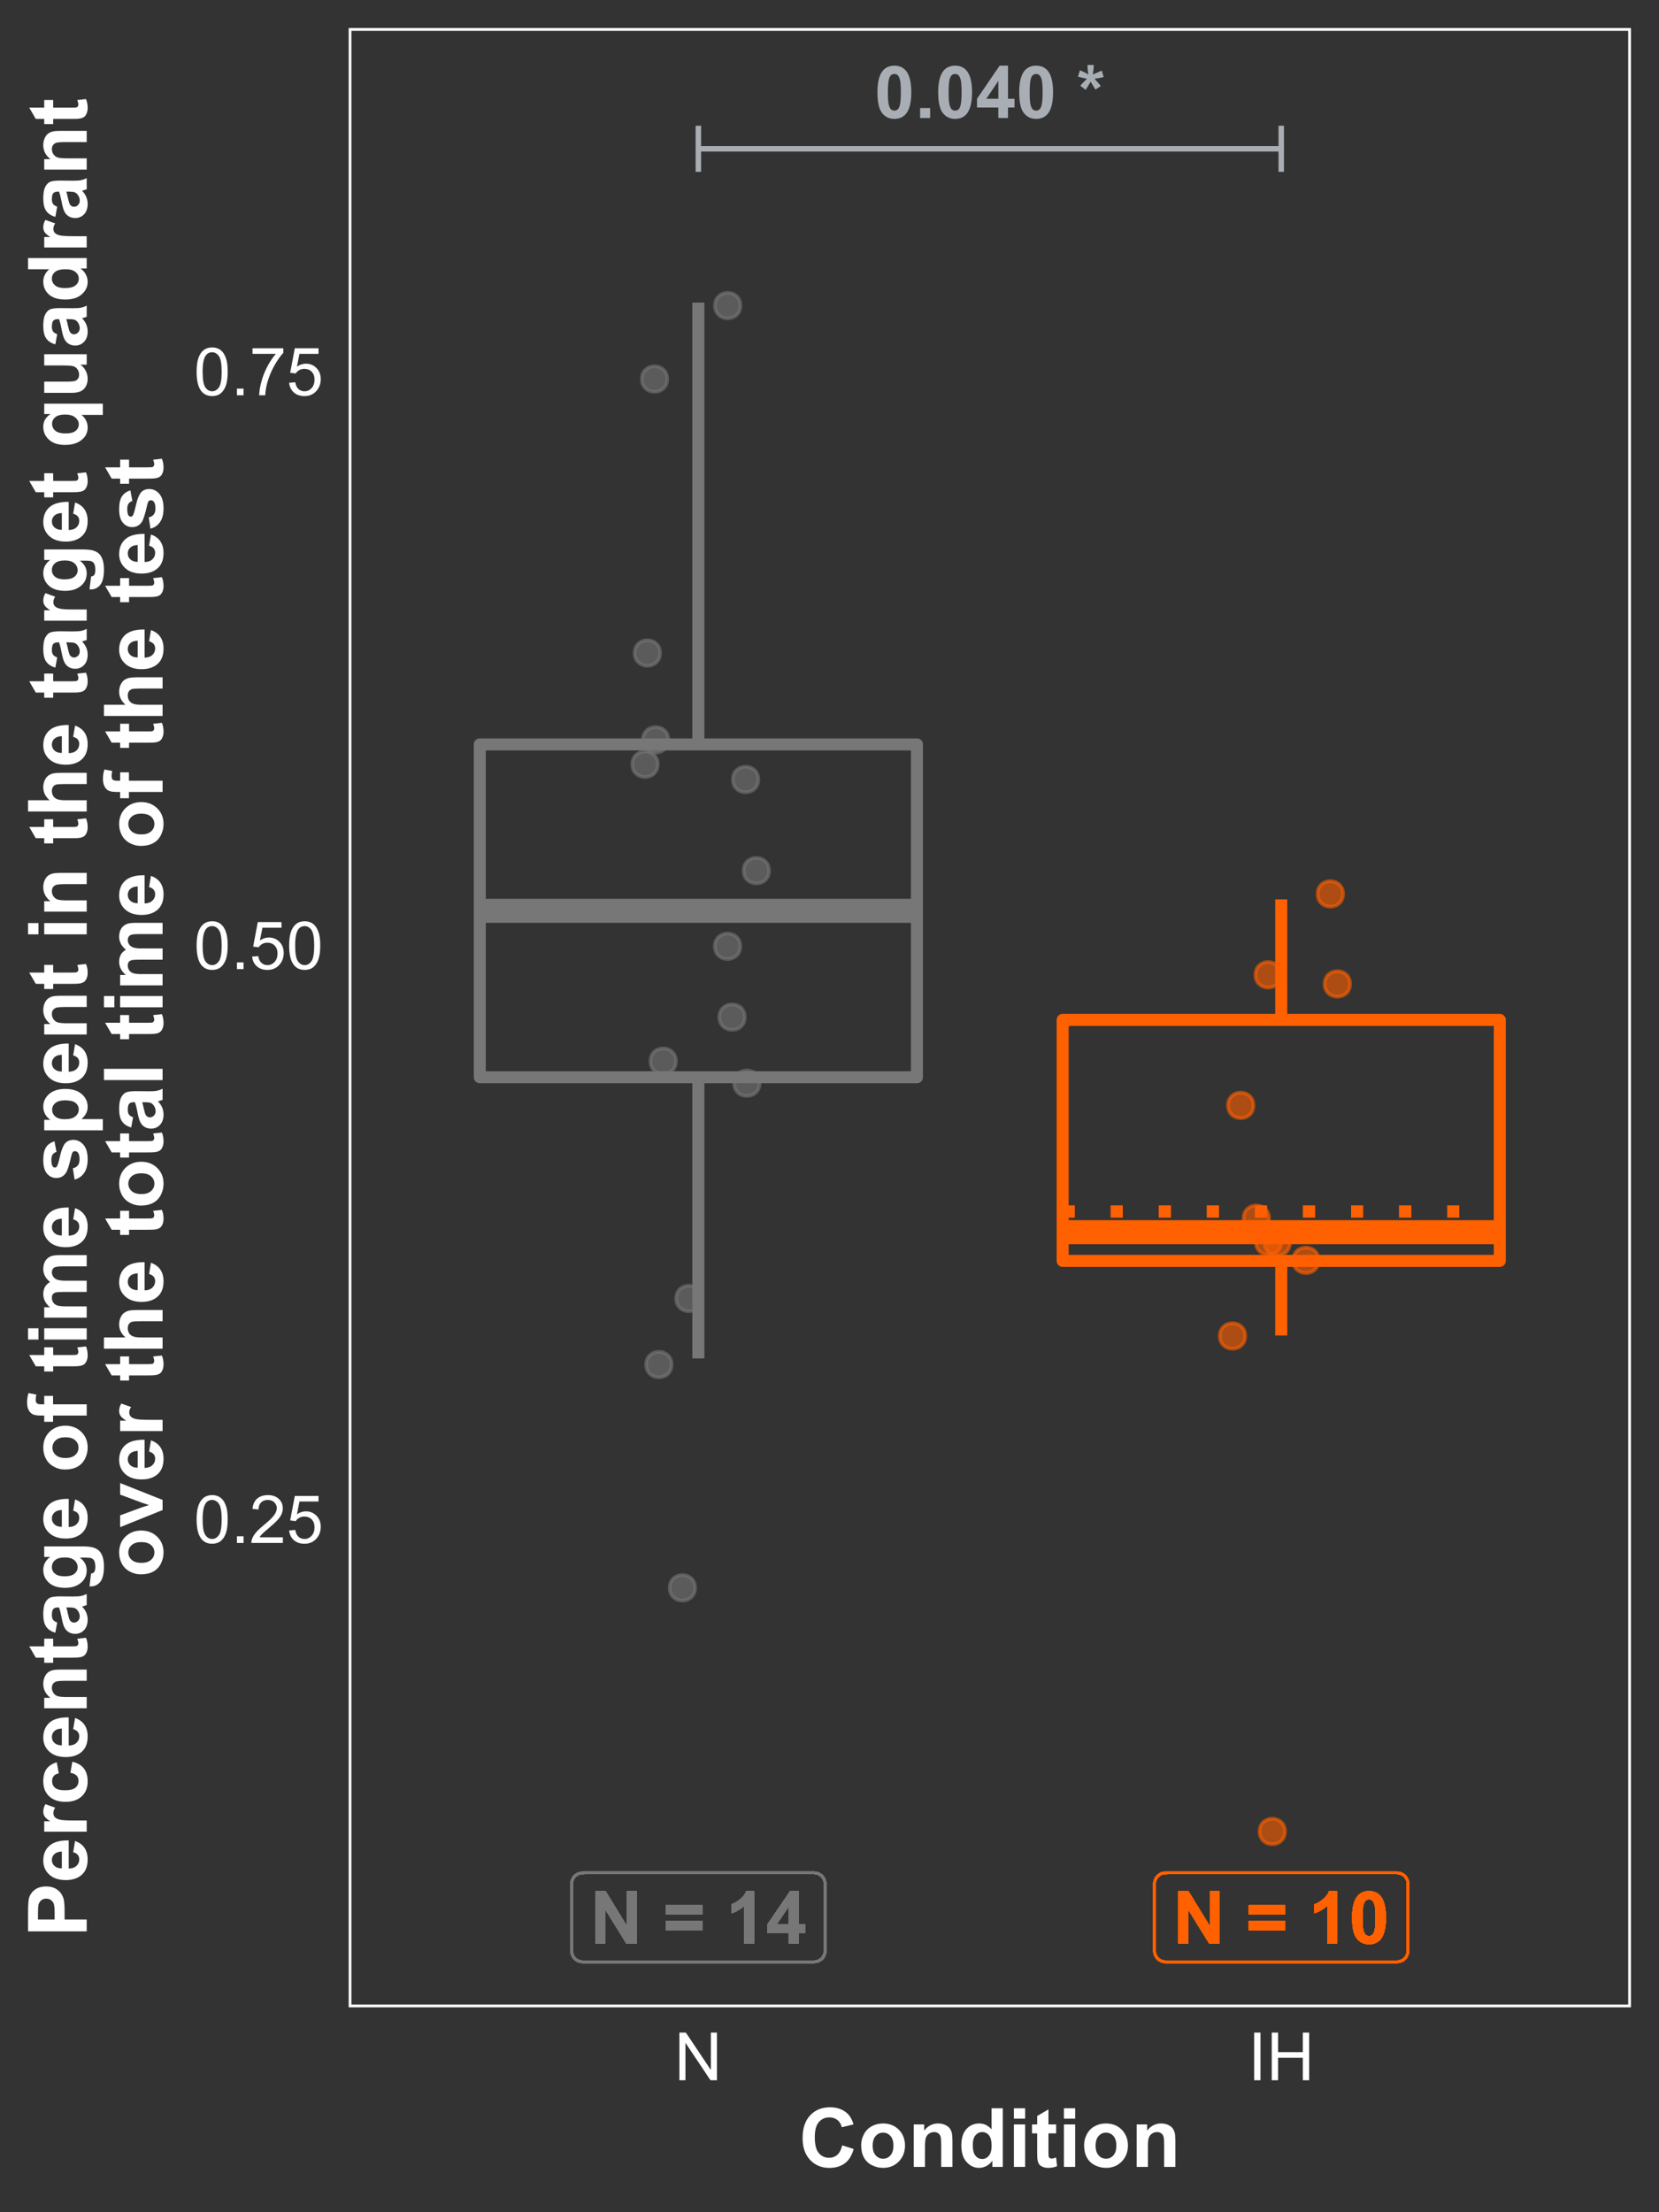 <?xml version="1.0" encoding="UTF-8"?>
<svg xmlns="http://www.w3.org/2000/svg" xmlns:xlink="http://www.w3.org/1999/xlink" width="324pt" height="432pt" viewBox="0 0 324 432" version="1.1">
<rect x="0" y="0" width="324" height="432" fill="#333333" stroke="none"/>
<defs>
<g>
<symbol overflow="visible" id="glyph0-0">
<path style="stroke:none;" d="M 1.777 0 L 1.777 -8.891 L 8.891 -8.891 L 8.891 0 Z M 2 -0.223 L 8.668 -0.223 L 8.668 -8.668 L 2 -8.668 Z M 2 -0.223 "/>
</symbol>
<symbol overflow="visible" id="glyph0-1">
<path style="stroke:none;" d="M 3.902 -10.227 C 4.887 -10.223 5.656 -9.871 6.219 -9.168 C 6.875 -8.332 7.207 -6.949 7.211 -5.023 C 7.207 -3.094 6.875 -1.711 6.211 -0.867 C 5.656 -0.176 4.887 0.168 3.902 0.172 C 2.91 0.168 2.109 -0.207 1.508 -0.969 C 0.898 -1.727 0.598 -3.086 0.598 -5.043 C 0.598 -6.957 0.93 -8.336 1.598 -9.184 C 2.148 -9.875 2.918 -10.223 3.902 -10.227 Z M 3.902 -8.605 C 3.668 -8.602 3.457 -8.527 3.27 -8.379 C 3.082 -8.23 2.938 -7.961 2.84 -7.57 C 2.703 -7.066 2.637 -6.215 2.641 -5.023 C 2.637 -3.824 2.695 -3.004 2.82 -2.559 C 2.938 -2.109 3.09 -1.812 3.273 -1.668 C 3.457 -1.516 3.668 -1.441 3.902 -1.445 C 4.137 -1.441 4.348 -1.516 4.535 -1.668 C 4.719 -1.816 4.859 -2.086 4.965 -2.48 C 5.098 -2.977 5.168 -3.824 5.168 -5.023 C 5.168 -6.215 5.105 -7.035 4.988 -7.484 C 4.863 -7.93 4.711 -8.23 4.531 -8.379 C 4.344 -8.527 4.137 -8.602 3.902 -8.605 Z M 3.902 -8.605 "/>
</symbol>
<symbol overflow="visible" id="glyph0-2">
<path style="stroke:none;" d="M 1.02 0 L 1.02 -1.953 L 2.973 -1.953 L 2.973 0 Z M 1.02 0 "/>
</symbol>
<symbol overflow="visible" id="glyph0-3">
<path style="stroke:none;" d="M 4.434 0 L 4.434 -2.051 L 0.266 -2.051 L 0.266 -3.758 L 4.684 -10.227 L 6.32 -10.227 L 6.32 -3.766 L 7.586 -3.766 L 7.586 -2.051 L 6.32 -2.051 L 6.32 0 Z M 4.434 -3.766 L 4.434 -7.246 L 2.09 -3.766 Z M 4.434 -3.766 "/>
</symbol>
<symbol overflow="visible" id="glyph0-4">
<path style="stroke:none;" d=""/>
</symbol>
<symbol overflow="visible" id="glyph0-5">
<path style="stroke:none;" d="M 1.703 -5.5 L 0.652 -6.312 C 0.98 -6.688 1.328 -7.047 1.695 -7.391 C 1.836 -7.523 1.926 -7.613 1.965 -7.656 C 1.848 -7.672 1.52 -7.746 0.973 -7.883 C 0.578 -7.977 0.316 -8.051 0.195 -8.098 L 0.605 -9.32 C 1.207 -9.074 1.75 -8.805 2.23 -8.508 C 2.117 -9.262 2.062 -9.875 2.062 -10.355 L 3.301 -10.355 C 3.297 -10.016 3.234 -9.398 3.113 -8.496 C 3.199 -8.531 3.398 -8.621 3.711 -8.766 C 4.125 -8.953 4.512 -9.113 4.863 -9.254 L 5.23 -7.996 C 4.715 -7.875 4.121 -7.762 3.445 -7.656 L 4.277 -6.719 C 4.441 -6.527 4.574 -6.371 4.676 -6.25 L 3.613 -5.551 L 2.676 -7.098 C 2.391 -6.594 2.066 -6.062 1.703 -5.5 Z M 1.703 -5.5 "/>
</symbol>
<symbol overflow="visible" id="glyph0-6">
<path style="stroke:none;" d="M 1.055 0 L 1.055 -10.184 L 3.055 -10.184 L 7.223 -3.383 L 7.223 -10.184 L 9.133 -10.184 L 9.133 0 L 7.07 0 L 2.965 -6.641 L 2.965 0 Z M 1.055 0 "/>
</symbol>
<symbol overflow="visible" id="glyph0-7">
<path style="stroke:none;" d="M 0.59 -5.668 L 0.59 -7.461 L 7.711 -7.461 L 7.711 -5.668 Z M 0.59 -2.586 L 0.59 -4.383 L 7.711 -4.383 L 7.711 -2.586 Z M 0.59 -2.586 "/>
</symbol>
<symbol overflow="visible" id="glyph0-8">
<path style="stroke:none;" d="M 5.598 0 L 3.648 0 L 3.648 -7.355 C 2.934 -6.684 2.094 -6.191 1.125 -5.875 L 1.125 -7.648 C 1.633 -7.812 2.184 -8.129 2.785 -8.594 C 3.379 -9.059 3.789 -9.602 4.016 -10.227 L 5.598 -10.227 Z M 5.598 0 "/>
</symbol>
<symbol overflow="visible" id="glyph1-0">
<path style="stroke:none;" d="M 1.625 0 L 1.625 -8.125 L 8.125 -8.125 L 8.125 0 Z M 1.828 -0.203 L 7.922 -0.203 L 7.922 -7.922 L 1.828 -7.922 Z M 1.828 -0.203 "/>
</symbol>
<symbol overflow="visible" id="glyph1-1">
<path style="stroke:none;" d="M 0.539 -4.59 C 0.539 -5.684 0.652 -6.57 0.879 -7.242 C 1.105 -7.914 1.441 -8.43 1.887 -8.797 C 2.332 -9.156 2.895 -9.34 3.574 -9.344 C 4.074 -9.34 4.512 -9.238 4.887 -9.043 C 5.262 -8.84 5.57 -8.551 5.82 -8.172 C 6.062 -7.793 6.258 -7.332 6.398 -6.789 C 6.539 -6.242 6.609 -5.508 6.609 -4.59 C 6.609 -3.496 6.496 -2.617 6.27 -1.945 C 6.043 -1.273 5.707 -0.754 5.262 -0.387 C 4.816 -0.023 4.254 0.156 3.574 0.16 C 2.676 0.156 1.969 -0.16 1.461 -0.805 C 0.844 -1.578 0.539 -2.84 0.539 -4.59 Z M 1.715 -4.59 C 1.711 -3.059 1.891 -2.043 2.25 -1.539 C 2.605 -1.031 3.047 -0.777 3.574 -0.781 C 4.098 -0.777 4.535 -1.031 4.895 -1.543 C 5.25 -2.047 5.43 -3.062 5.434 -4.59 C 5.43 -6.117 5.25 -7.137 4.895 -7.641 C 4.535 -8.145 4.094 -8.395 3.562 -8.398 C 3.035 -8.395 2.613 -8.172 2.305 -7.73 C 1.906 -7.16 1.711 -6.113 1.715 -4.59 Z M 1.715 -4.59 "/>
</symbol>
<symbol overflow="visible" id="glyph1-2">
<path style="stroke:none;" d="M 1.18 0 L 1.18 -1.301 L 2.48 -1.301 L 2.48 0 Z M 1.18 0 "/>
</symbol>
<symbol overflow="visible" id="glyph1-3">
<path style="stroke:none;" d="M 6.543 -1.098 L 6.543 0 L 0.395 0 C 0.383 -0.273 0.43 -0.535 0.527 -0.793 C 0.684 -1.207 0.934 -1.621 1.277 -2.031 C 1.621 -2.434 2.117 -2.902 2.773 -3.441 C 3.781 -4.266 4.465 -4.922 4.824 -5.41 C 5.176 -5.891 5.355 -6.352 5.359 -6.785 C 5.355 -7.238 5.191 -7.617 4.871 -7.93 C 4.543 -8.238 4.121 -8.395 3.605 -8.398 C 3.051 -8.395 2.613 -8.23 2.285 -7.902 C 1.953 -7.57 1.785 -7.113 1.785 -6.531 L 0.609 -6.652 C 0.688 -7.523 0.988 -8.191 1.516 -8.652 C 2.039 -9.109 2.746 -9.34 3.633 -9.344 C 4.523 -9.34 5.227 -9.094 5.75 -8.602 C 6.266 -8.105 6.527 -7.492 6.531 -6.762 C 6.527 -6.387 6.449 -6.02 6.301 -5.66 C 6.145 -5.301 5.895 -4.922 5.543 -4.523 C 5.191 -4.125 4.602 -3.578 3.781 -2.887 C 3.094 -2.309 2.656 -1.918 2.461 -1.715 C 2.266 -1.508 2.105 -1.301 1.98 -1.098 Z M 6.543 -1.098 "/>
</symbol>
<symbol overflow="visible" id="glyph1-4">
<path style="stroke:none;" d="M 0.539 -2.438 L 1.738 -2.539 C 1.824 -1.953 2.031 -1.516 2.355 -1.223 C 2.68 -0.926 3.07 -0.777 3.531 -0.781 C 4.078 -0.777 4.543 -0.984 4.926 -1.402 C 5.305 -1.812 5.496 -2.363 5.496 -3.055 C 5.496 -3.703 5.312 -4.219 4.945 -4.594 C 4.578 -4.969 4.098 -5.156 3.512 -5.16 C 3.137 -5.156 2.805 -5.074 2.512 -4.91 C 2.215 -4.742 1.984 -4.523 1.816 -4.258 L 0.742 -4.398 L 1.645 -9.18 L 6.273 -9.18 L 6.273 -8.086 L 2.559 -8.086 L 2.055 -5.586 C 2.613 -5.973 3.199 -6.168 3.816 -6.172 C 4.625 -6.168 5.312 -5.887 5.871 -5.324 C 6.43 -4.758 6.707 -4.035 6.711 -3.156 C 6.707 -2.309 6.461 -1.582 5.973 -0.973 C 5.371 -0.219 4.559 0.156 3.531 0.16 C 2.68 0.156 1.988 -0.078 1.453 -0.551 C 0.918 -1.023 0.613 -1.652 0.539 -2.438 Z M 0.539 -2.438 "/>
</symbol>
<symbol overflow="visible" id="glyph1-5">
<path style="stroke:none;" d="M 0.617 -8.086 L 0.617 -9.184 L 6.641 -9.184 L 6.641 -8.297 C 6.043 -7.664 5.457 -6.824 4.875 -5.781 C 4.293 -4.734 3.844 -3.66 3.531 -2.559 C 3.301 -1.777 3.152 -0.926 3.09 0 L 1.918 0 C 1.926 -0.73 2.07 -1.613 2.348 -2.652 C 2.621 -3.688 3.016 -4.688 3.531 -5.652 C 4.043 -6.613 4.59 -7.426 5.172 -8.086 Z M 0.617 -8.086 "/>
</symbol>
<symbol overflow="visible" id="glyph1-6">
<path style="stroke:none;" d="M 0.992 0 L 0.992 -9.305 L 2.254 -9.305 L 7.141 -2 L 7.141 -9.305 L 8.32 -9.305 L 8.32 0 L 7.059 0 L 2.172 -7.312 L 2.172 0 Z M 0.992 0 "/>
</symbol>
<symbol overflow="visible" id="glyph1-7">
<path style="stroke:none;" d="M 1.211 0 L 1.211 -9.305 L 2.445 -9.305 L 2.445 0 Z M 1.211 0 "/>
</symbol>
<symbol overflow="visible" id="glyph1-8">
<path style="stroke:none;" d="M 1.039 0 L 1.039 -9.305 L 2.273 -9.305 L 2.273 -5.484 L 7.109 -5.484 L 7.109 -9.305 L 8.34 -9.305 L 8.34 0 L 7.109 0 L 7.109 -4.387 L 2.273 -4.387 L 2.273 0 Z M 1.039 0 "/>
</symbol>
<symbol overflow="visible" id="glyph2-0">
<path style="stroke:none;" d="M 2 0 L 2 -10 L 10 -10 L 10 0 Z M 2.25 -0.25 L 9.75 -0.25 L 9.75 -9.75 L 2.25 -9.75 Z M 2.25 -0.25 "/>
</symbol>
<symbol overflow="visible" id="glyph2-1">
<path style="stroke:none;" d="M 8.492 -4.211 L 10.734 -3.5 C 10.391 -2.246 9.816 -1.32 9.02 -0.715 C 8.215 -0.109 7.203 0.191 5.977 0.195 C 4.453 0.191 3.203 -0.324 2.227 -1.363 C 1.246 -2.398 0.754 -3.82 0.758 -5.625 C 0.754 -7.531 1.246 -9.012 2.234 -10.066 C 3.215 -11.121 4.512 -11.648 6.117 -11.648 C 7.516 -11.648 8.652 -11.234 9.531 -10.406 C 10.051 -9.914 10.441 -9.211 10.703 -8.297 L 8.414 -7.75 C 8.277 -8.34 7.992 -8.809 7.566 -9.156 C 7.133 -9.496 6.613 -9.668 6 -9.672 C 5.148 -9.668 4.457 -9.363 3.934 -8.758 C 3.402 -8.145 3.141 -7.156 3.141 -5.797 C 3.141 -4.344 3.398 -3.312 3.922 -2.703 C 4.438 -2.086 5.117 -1.781 5.953 -1.781 C 6.566 -1.781 7.094 -1.977 7.539 -2.367 C 7.98 -2.758 8.297 -3.371 8.492 -4.211 Z M 8.492 -4.211 "/>
</symbol>
<symbol overflow="visible" id="glyph2-2">
<path style="stroke:none;" d="M 0.641 -4.266 C 0.637 -4.992 0.816 -5.695 1.18 -6.383 C 1.535 -7.062 2.047 -7.586 2.707 -7.945 C 3.363 -8.305 4.098 -8.484 4.914 -8.484 C 6.168 -8.484 7.195 -8.074 8 -7.262 C 8.797 -6.441 9.199 -5.414 9.203 -4.172 C 9.199 -2.914 8.793 -1.871 7.988 -1.051 C 7.176 -0.223 6.156 0.188 4.93 0.188 C 4.164 0.188 3.441 0.016 2.754 -0.328 C 2.062 -0.672 1.535 -1.176 1.18 -1.84 C 0.816 -2.504 0.637 -3.312 0.641 -4.266 Z M 2.891 -4.148 C 2.887 -3.324 3.082 -2.691 3.477 -2.258 C 3.863 -1.816 4.348 -1.598 4.922 -1.602 C 5.492 -1.598 5.973 -1.816 6.363 -2.258 C 6.75 -2.691 6.941 -3.328 6.945 -4.164 C 6.941 -4.973 6.75 -5.598 6.363 -6.039 C 5.973 -6.473 5.492 -6.691 4.922 -6.695 C 4.348 -6.691 3.863 -6.473 3.477 -6.039 C 3.082 -5.598 2.887 -4.969 2.891 -4.148 Z M 2.891 -4.148 "/>
</symbol>
<symbol overflow="visible" id="glyph2-3">
<path style="stroke:none;" d="M 8.695 0 L 6.5 0 L 6.5 -4.234 C 6.496 -5.129 6.449 -5.707 6.359 -5.973 C 6.262 -6.23 6.109 -6.438 5.902 -6.586 C 5.688 -6.73 5.434 -6.801 5.141 -6.805 C 4.758 -6.801 4.418 -6.699 4.117 -6.492 C 3.812 -6.281 3.605 -6.004 3.496 -5.664 C 3.383 -5.316 3.328 -4.68 3.328 -3.758 L 3.328 0 L 1.133 0 L 1.133 -8.297 L 3.172 -8.297 L 3.172 -7.078 C 3.891 -8.016 4.805 -8.484 5.906 -8.484 C 6.391 -8.484 6.832 -8.395 7.234 -8.223 C 7.633 -8.043 7.938 -7.82 8.145 -7.555 C 8.348 -7.281 8.488 -6.977 8.574 -6.633 C 8.652 -6.289 8.695 -5.797 8.695 -5.156 Z M 8.695 0 "/>
</symbol>
<symbol overflow="visible" id="glyph2-4">
<path style="stroke:none;" d="M 8.758 0 L 6.719 0 L 6.719 -1.219 C 6.379 -0.742 5.98 -0.387 5.52 -0.16 C 5.059 0.074 4.594 0.188 4.125 0.188 C 3.172 0.188 2.355 -0.195 1.676 -0.965 C 0.996 -1.73 0.656 -2.801 0.656 -4.18 C 0.656 -5.582 0.984 -6.652 1.648 -7.387 C 2.305 -8.117 3.141 -8.484 4.156 -8.484 C 5.078 -8.484 5.883 -8.098 6.562 -7.328 L 6.562 -11.453 L 8.758 -11.453 Z M 2.898 -4.328 C 2.895 -3.441 3.016 -2.801 3.266 -2.406 C 3.617 -1.832 4.113 -1.547 4.75 -1.547 C 5.254 -1.547 5.684 -1.762 6.039 -2.191 C 6.391 -2.621 6.566 -3.262 6.57 -4.117 C 6.566 -5.066 6.395 -5.754 6.055 -6.176 C 5.707 -6.594 5.27 -6.801 4.734 -6.805 C 4.211 -6.801 3.773 -6.594 3.426 -6.184 C 3.07 -5.766 2.895 -5.148 2.898 -4.328 Z M 2.898 -4.328 "/>
</symbol>
<symbol overflow="visible" id="glyph2-5">
<path style="stroke:none;" d="M 1.148 -9.422 L 1.148 -11.453 L 3.344 -11.453 L 3.344 -9.422 Z M 1.148 0 L 1.148 -8.297 L 3.344 -8.297 L 3.344 0 Z M 1.148 0 "/>
</symbol>
<symbol overflow="visible" id="glyph2-6">
<path style="stroke:none;" d="M 4.953 -8.297 L 4.953 -6.547 L 3.453 -6.547 L 3.453 -3.203 C 3.449 -2.523 3.465 -2.129 3.496 -2.02 C 3.523 -1.906 3.59 -1.812 3.691 -1.742 C 3.793 -1.664 3.914 -1.629 4.062 -1.633 C 4.262 -1.629 4.559 -1.699 4.945 -1.844 L 5.133 -0.141 C 4.621 0.078 4.043 0.188 3.398 0.188 C 3 0.188 2.641 0.121 2.328 -0.012 C 2.008 -0.145 1.777 -0.316 1.629 -0.527 C 1.48 -0.738 1.375 -1.023 1.32 -1.383 C 1.27 -1.637 1.246 -2.152 1.25 -2.93 L 1.25 -6.547 L 0.242 -6.547 L 0.242 -8.297 L 1.25 -8.297 L 1.25 -9.945 L 3.453 -11.227 L 3.453 -8.297 Z M 4.953 -8.297 "/>
</symbol>
<symbol overflow="visible" id="glyph3-0">
<path style="stroke:none;" d="M 0 -2 L -10 -2 L -10 -10 L 0 -10 Z M -0.25 -2.25 L -0.25 -9.75 L -9.75 -9.75 L -9.75 -2.25 Z M -0.25 -2.25 "/>
</symbol>
<symbol overflow="visible" id="glyph3-1">
<path style="stroke:none;" d="M 0 -1.164 L -11.453 -1.164 L -11.453 -4.875 C -11.449 -6.281 -11.391 -7.195 -11.281 -7.625 C -11.105 -8.277 -10.734 -8.828 -10.16 -9.273 C -9.582 -9.715 -8.836 -9.938 -7.93 -9.938 C -7.223 -9.938 -6.633 -9.809 -6.156 -9.555 C -5.676 -9.297 -5.301 -8.973 -5.027 -8.582 C -4.754 -8.188 -4.57 -7.789 -4.484 -7.383 C -4.371 -6.828 -4.316 -6.027 -4.32 -4.984 L -4.32 -3.477 L 0 -3.477 Z M -9.516 -3.477 L -6.266 -3.477 L -6.266 -4.742 C -6.262 -5.648 -6.324 -6.258 -6.445 -6.57 C -6.562 -6.875 -6.75 -7.117 -7.008 -7.293 C -7.262 -7.465 -7.559 -7.551 -7.898 -7.555 C -8.312 -7.551 -8.656 -7.43 -8.93 -7.188 C -9.199 -6.941 -9.367 -6.633 -9.438 -6.258 C -9.488 -5.98 -9.516 -5.426 -9.516 -4.594 Z M -9.516 -3.477 "/>
</symbol>
<symbol overflow="visible" id="glyph3-2">
<path style="stroke:none;" d="M -2.641 -5.953 L -2.273 -8.141 C -1.469 -7.855 -0.855 -7.414 -0.441 -6.809 C -0.02 -6.199 0.188 -5.438 0.188 -4.531 C 0.188 -3.086 -0.281 -2.02 -1.227 -1.328 C -1.977 -0.777 -2.93 -0.504 -4.086 -0.508 C -5.457 -0.504 -6.535 -0.863 -7.316 -1.586 C -8.094 -2.301 -8.484 -3.211 -8.484 -4.312 C -8.484 -5.547 -8.074 -6.52 -7.262 -7.234 C -6.441 -7.945 -5.195 -8.285 -3.516 -8.258 L -3.516 -2.758 C -2.863 -2.77 -2.355 -2.945 -1.996 -3.289 C -1.633 -3.625 -1.453 -4.047 -1.453 -4.555 C -1.453 -4.895 -1.547 -5.184 -1.734 -5.422 C -1.922 -5.652 -2.223 -5.832 -2.641 -5.953 Z M -4.859 -6.078 C -5.492 -6.059 -5.977 -5.895 -6.309 -5.586 C -6.637 -5.27 -6.801 -4.891 -6.805 -4.445 C -6.801 -3.965 -6.629 -3.57 -6.281 -3.258 C -5.93 -2.945 -5.453 -2.789 -4.859 -2.797 Z M -4.859 -6.078 "/>
</symbol>
<symbol overflow="visible" id="glyph3-3">
<path style="stroke:none;" d="M 0 -3.25 L 0 -1.055 L -8.297 -1.055 L -8.297 -3.094 L -7.117 -3.094 C -7.672 -3.441 -8.039 -3.754 -8.219 -4.035 C -8.395 -4.312 -8.484 -4.629 -8.484 -4.984 C -8.484 -5.48 -8.344 -5.961 -8.07 -6.43 L -6.156 -5.75 C -6.395 -5.375 -6.516 -5.031 -6.516 -4.719 C -6.516 -4.406 -6.43 -4.148 -6.262 -3.938 C -6.09 -3.723 -5.785 -3.555 -5.344 -3.434 C -4.898 -3.309 -3.969 -3.246 -2.562 -3.25 Z M 0 -3.25 "/>
</symbol>
<symbol overflow="visible" id="glyph3-4">
<path style="stroke:none;" d="M -5.844 -8.383 L -5.453 -6.219 C -5.883 -6.141 -6.207 -5.977 -6.43 -5.723 C -6.645 -5.461 -6.754 -5.125 -6.758 -4.719 C -6.754 -4.168 -6.566 -3.734 -6.191 -3.41 C -5.812 -3.082 -5.18 -2.918 -4.297 -2.922 C -3.309 -2.918 -2.613 -3.082 -2.211 -3.418 C -1.801 -3.746 -1.598 -4.191 -1.602 -4.75 C -1.598 -5.164 -1.719 -5.504 -1.957 -5.773 C -2.191 -6.035 -2.598 -6.223 -3.18 -6.336 L -2.812 -8.492 C -1.82 -8.266 -1.07 -7.836 -0.57 -7.203 C -0.062 -6.562 0.188 -5.711 0.188 -4.648 C 0.188 -3.43 -0.195 -2.465 -0.961 -1.746 C -1.727 -1.023 -2.785 -0.66 -4.141 -0.664 C -5.508 -0.66 -6.574 -1.023 -7.34 -1.75 C -8.102 -2.473 -8.484 -3.453 -8.484 -4.688 C -8.484 -5.695 -8.266 -6.496 -7.832 -7.098 C -7.395 -7.691 -6.73 -8.121 -5.844 -8.383 Z M -5.844 -8.383 "/>
</symbol>
<symbol overflow="visible" id="glyph3-5">
<path style="stroke:none;" d="M 0 -8.695 L 0 -6.5 L -4.234 -6.5 C -5.129 -6.496 -5.707 -6.449 -5.973 -6.359 C -6.23 -6.262 -6.438 -6.109 -6.586 -5.902 C -6.73 -5.688 -6.801 -5.434 -6.805 -5.141 C -6.801 -4.758 -6.699 -4.418 -6.492 -4.117 C -6.281 -3.812 -6.004 -3.605 -5.664 -3.496 C -5.316 -3.383 -4.68 -3.328 -3.758 -3.328 L 0 -3.328 L 0 -1.133 L -8.297 -1.133 L -8.297 -3.172 L -7.078 -3.172 C -8.016 -3.891 -8.484 -4.805 -8.484 -5.906 C -8.484 -6.391 -8.395 -6.832 -8.223 -7.234 C -8.043 -7.633 -7.82 -7.938 -7.555 -8.145 C -7.281 -8.348 -6.977 -8.488 -6.633 -8.574 C -6.289 -8.652 -5.797 -8.695 -5.156 -8.695 Z M 0 -8.695 "/>
</symbol>
<symbol overflow="visible" id="glyph3-6">
<path style="stroke:none;" d="M -8.297 -4.953 L -6.547 -4.953 L -6.547 -3.453 L -3.203 -3.453 C -2.523 -3.449 -2.129 -3.465 -2.02 -3.496 C -1.906 -3.523 -1.812 -3.59 -1.742 -3.691 C -1.664 -3.793 -1.629 -3.914 -1.633 -4.062 C -1.629 -4.262 -1.699 -4.559 -1.844 -4.945 L -0.141 -5.133 C 0.078 -4.621 0.188 -4.043 0.188 -3.398 C 0.188 -3 0.121 -2.641 -0.012 -2.328 C -0.145 -2.008 -0.316 -1.777 -0.527 -1.629 C -0.738 -1.48 -1.023 -1.375 -1.383 -1.32 C -1.637 -1.27 -2.152 -1.246 -2.93 -1.25 L -6.547 -1.25 L -6.547 -0.242 L -8.297 -0.242 L -8.297 -1.25 L -9.945 -1.25 L -11.227 -3.453 L -8.297 -3.453 Z M -8.297 -4.953 "/>
</symbol>
<symbol overflow="visible" id="glyph3-7">
<path style="stroke:none;" d="M -5.766 -2.789 L -6.125 -0.797 C -6.922 -1.02 -7.516 -1.402 -7.906 -1.953 C -8.289 -2.496 -8.484 -3.309 -8.484 -4.391 C -8.484 -5.367 -8.367 -6.098 -8.137 -6.578 C -7.902 -7.055 -7.609 -7.391 -7.254 -7.59 C -6.895 -7.781 -6.238 -7.879 -5.289 -7.883 L -2.727 -7.859 C -1.992 -7.855 -1.457 -7.891 -1.113 -7.965 C -0.766 -8.031 -0.395 -8.164 0 -8.359 L 0 -6.188 C -0.145 -6.129 -0.359 -6.059 -0.648 -5.977 C -0.777 -5.938 -0.863 -5.91 -0.906 -5.898 C -0.539 -5.52 -0.266 -5.117 -0.086 -4.695 C 0.098 -4.266 0.188 -3.812 0.188 -3.328 C 0.188 -2.473 -0.043 -1.797 -0.508 -1.309 C -0.969 -0.812 -1.555 -0.566 -2.266 -0.57 C -2.73 -0.566 -3.148 -0.68 -3.52 -0.906 C -3.883 -1.129 -4.164 -1.441 -4.363 -1.848 C -4.555 -2.246 -4.727 -2.828 -4.875 -3.594 C -5.066 -4.617 -5.246 -5.328 -5.414 -5.727 L -5.633 -5.727 C -6.051 -5.723 -6.352 -5.621 -6.535 -5.414 C -6.711 -5.203 -6.801 -4.809 -6.805 -4.234 C -6.801 -3.84 -6.727 -3.535 -6.574 -3.32 C -6.418 -3.098 -6.148 -2.922 -5.766 -2.789 Z M -3.984 -5.727 C -3.891 -5.441 -3.777 -4.996 -3.648 -4.391 C -3.516 -3.777 -3.387 -3.379 -3.266 -3.195 C -3.059 -2.906 -2.801 -2.766 -2.492 -2.766 C -2.18 -2.766 -1.914 -2.879 -1.695 -3.109 C -1.469 -3.336 -1.359 -3.629 -1.359 -3.984 C -1.359 -4.379 -1.488 -4.754 -1.75 -5.117 C -1.945 -5.379 -2.188 -5.555 -2.477 -5.641 C -2.66 -5.695 -3.016 -5.723 -3.547 -5.727 Z M -3.984 -5.727 "/>
</symbol>
<symbol overflow="visible" id="glyph3-8">
<path style="stroke:none;" d="M 0.547 -0.945 L 0.852 -3.453 C 1.141 -3.492 1.344 -3.59 1.453 -3.742 C 1.609 -3.949 1.688 -4.277 1.688 -4.727 C 1.688 -5.297 1.602 -5.727 1.43 -6.016 C 1.312 -6.207 1.125 -6.352 0.875 -6.453 C 0.688 -6.516 0.355 -6.551 -0.133 -6.555 L -1.344 -6.555 C -0.445 -5.895 0 -5.066 0 -4.07 C 0 -2.953 -0.469 -2.07 -1.414 -1.422 C -2.156 -0.91 -3.086 -0.656 -4.195 -0.656 C -5.586 -0.656 -6.648 -0.988 -7.383 -1.66 C -8.117 -2.324 -8.484 -3.156 -8.484 -4.156 C -8.484 -5.18 -8.031 -6.027 -7.133 -6.695 L -8.297 -6.695 L -8.297 -8.75 L -0.852 -8.75 C 0.129 -8.746 0.855 -8.668 1.344 -8.508 C 1.824 -8.344 2.207 -8.117 2.484 -7.828 C 2.758 -7.535 2.973 -7.145 3.133 -6.66 C 3.285 -6.172 3.363 -5.555 3.367 -4.812 C 3.363 -3.402 3.121 -2.406 2.645 -1.82 C 2.16 -1.23 1.551 -0.938 0.812 -0.938 C 0.738 -0.938 0.648 -0.938 0.547 -0.945 Z M -4.32 -2.906 C -3.438 -2.906 -2.793 -3.074 -2.387 -3.418 C -1.973 -3.754 -1.77 -4.176 -1.773 -4.68 C -1.77 -5.215 -1.98 -5.668 -2.402 -6.039 C -2.82 -6.406 -3.441 -6.59 -4.266 -6.594 C -5.125 -6.59 -5.762 -6.414 -6.18 -6.062 C -6.594 -5.707 -6.801 -5.258 -6.805 -4.719 C -6.801 -4.188 -6.598 -3.754 -6.191 -3.418 C -5.781 -3.074 -5.156 -2.906 -4.32 -2.906 Z M -4.32 -2.906 "/>
</symbol>
<symbol overflow="visible" id="glyph3-9">
<path style="stroke:none;" d="M -4.266 -0.641 C -4.992 -0.637 -5.695 -0.816 -6.383 -1.18 C -7.062 -1.535 -7.586 -2.047 -7.945 -2.707 C -8.305 -3.363 -8.484 -4.098 -8.484 -4.914 C -8.484 -6.168 -8.074 -7.195 -7.262 -8 C -6.441 -8.797 -5.414 -9.199 -4.172 -9.203 C -2.914 -9.199 -1.871 -8.793 -1.051 -7.988 C -0.223 -7.176 0.188 -6.156 0.188 -4.93 C 0.188 -4.164 0.016 -3.441 -0.328 -2.754 C -0.672 -2.062 -1.176 -1.535 -1.84 -1.18 C -2.504 -0.816 -3.312 -0.637 -4.266 -0.641 Z M -4.148 -2.891 C -3.324 -2.887 -2.691 -3.082 -2.258 -3.477 C -1.816 -3.863 -1.598 -4.348 -1.602 -4.922 C -1.598 -5.492 -1.816 -5.973 -2.258 -6.363 C -2.691 -6.75 -3.328 -6.941 -4.164 -6.945 C -4.973 -6.941 -5.598 -6.75 -6.039 -6.363 C -6.473 -5.973 -6.691 -5.492 -6.695 -4.922 C -6.691 -4.348 -6.473 -3.863 -6.039 -3.477 C -5.598 -3.082 -4.969 -2.887 -4.148 -2.891 Z M -4.148 -2.891 "/>
</symbol>
<symbol overflow="visible" id="glyph3-10">
<path style="stroke:none;" d="M -8.297 -0.188 L -8.297 -1.406 L -8.922 -1.406 C -9.617 -1.406 -10.137 -1.48 -10.484 -1.629 C -10.824 -1.777 -11.105 -2.051 -11.324 -2.449 C -11.539 -2.848 -11.648 -3.352 -11.648 -3.961 C -11.648 -4.586 -11.555 -5.195 -11.367 -5.797 L -9.836 -5.5 C -9.918 -5.148 -9.961 -4.812 -9.961 -4.492 C -9.961 -4.172 -9.887 -3.945 -9.738 -3.809 C -9.59 -3.668 -9.305 -3.598 -8.883 -3.602 L -8.297 -3.602 L -8.297 -5.242 L -6.57 -5.242 L -6.57 -3.602 L 0 -3.602 L 0 -1.406 L -6.57 -1.406 L -6.57 -0.188 Z M -8.297 -0.188 "/>
</symbol>
<symbol overflow="visible" id="glyph3-11">
<path style="stroke:none;" d="M -9.422 -1.148 L -11.453 -1.148 L -11.453 -3.344 L -9.422 -3.344 Z M 0 -1.148 L -8.297 -1.148 L -8.297 -3.344 L 0 -3.344 Z M 0 -1.148 "/>
</symbol>
<symbol overflow="visible" id="glyph3-12">
<path style="stroke:none;" d="M -8.297 -0.984 L -8.297 -3.008 L -7.164 -3.008 C -8.043 -3.727 -8.484 -4.59 -8.484 -5.594 C -8.484 -6.121 -8.375 -6.582 -8.156 -6.977 C -7.938 -7.363 -7.605 -7.684 -7.164 -7.938 C -7.605 -8.301 -7.938 -8.695 -8.156 -9.117 C -8.375 -9.539 -8.484 -9.988 -8.484 -10.469 C -8.484 -11.074 -8.359 -11.59 -8.113 -12.016 C -7.863 -12.434 -7.5 -12.75 -7.023 -12.961 C -6.668 -13.109 -6.094 -13.184 -5.305 -13.188 L 0 -13.188 L 0 -10.992 L -4.742 -10.992 C -5.562 -10.992 -6.094 -10.914 -6.336 -10.766 C -6.645 -10.559 -6.801 -10.246 -6.805 -9.828 C -6.801 -9.516 -6.707 -9.227 -6.523 -8.961 C -6.332 -8.688 -6.059 -8.492 -5.699 -8.375 C -5.336 -8.25 -4.766 -8.191 -3.984 -8.195 L 0 -8.195 L 0 -6 L -4.547 -6 C -5.352 -6 -5.871 -5.961 -6.109 -5.883 C -6.34 -5.805 -6.516 -5.684 -6.633 -5.52 C -6.746 -5.355 -6.801 -5.133 -6.805 -4.852 C -6.801 -4.512 -6.711 -4.207 -6.531 -3.938 C -6.348 -3.664 -6.086 -3.469 -5.742 -3.355 C -5.398 -3.234 -4.828 -3.176 -4.031 -3.18 L 0 -3.18 L 0 -0.984 Z M -8.297 -0.984 "/>
</symbol>
<symbol overflow="visible" id="glyph3-13">
<path style="stroke:none;" d="M -2.367 -0.375 L -2.703 -2.578 C -2.273 -2.672 -1.949 -2.859 -1.73 -3.148 C -1.504 -3.43 -1.395 -3.832 -1.398 -4.352 C -1.395 -4.918 -1.5 -5.344 -1.711 -5.633 C -1.855 -5.82 -2.051 -5.918 -2.297 -5.922 C -2.461 -5.918 -2.598 -5.867 -2.711 -5.766 C -2.812 -5.656 -2.91 -5.41 -3 -5.031 C -3.391 -3.258 -3.746 -2.137 -4.07 -1.664 C -4.516 -1.008 -5.137 -0.68 -5.938 -0.68 C -6.652 -0.68 -7.258 -0.961 -7.75 -1.531 C -8.238 -2.094 -8.484 -2.977 -8.484 -4.172 C -8.484 -5.305 -8.297 -6.148 -7.93 -6.703 C -7.555 -7.254 -7.008 -7.633 -6.289 -7.844 L -5.906 -5.773 C -6.227 -5.68 -6.473 -5.512 -6.648 -5.27 C -6.816 -5.02 -6.902 -4.668 -6.906 -4.211 C -6.902 -3.629 -6.82 -3.215 -6.664 -2.969 C -6.547 -2.801 -6.398 -2.719 -6.219 -2.719 C -6.059 -2.719 -5.926 -2.789 -5.82 -2.938 C -5.672 -3.133 -5.469 -3.816 -5.203 -4.988 C -4.938 -6.152 -4.609 -6.969 -4.227 -7.438 C -3.832 -7.891 -3.289 -8.121 -2.594 -8.125 C -1.832 -8.121 -1.18 -7.805 -0.633 -7.172 C -0.086 -6.535 0.188 -5.594 0.188 -4.352 C 0.188 -3.219 -0.039 -2.324 -0.5 -1.668 C -0.953 -1.008 -1.578 -0.578 -2.367 -0.375 Z M -2.367 -0.375 "/>
</symbol>
<symbol overflow="visible" id="glyph3-14">
<path style="stroke:none;" d="M -8.297 -1.086 L -8.297 -3.133 L -7.078 -3.133 C -7.492 -3.395 -7.828 -3.754 -8.094 -4.211 C -8.352 -4.66 -8.484 -5.164 -8.484 -5.719 C -8.484 -6.68 -8.105 -7.496 -7.352 -8.172 C -6.594 -8.84 -5.543 -9.176 -4.195 -9.18 C -2.809 -9.176 -1.73 -8.836 -0.965 -8.164 C -0.195 -7.484 0.188 -6.664 0.188 -5.703 C 0.188 -5.242 0.098 -4.828 -0.086 -4.457 C -0.266 -4.082 -0.578 -3.691 -1.023 -3.281 L 3.156 -3.281 L 3.156 -1.086 Z M -4.289 -3.258 C -3.355 -3.258 -2.664 -3.441 -2.223 -3.812 C -1.773 -4.18 -1.551 -4.629 -1.555 -5.164 C -1.551 -5.672 -1.758 -6.098 -2.168 -6.438 C -2.574 -6.773 -3.242 -6.941 -4.18 -6.945 C -5.047 -6.941 -5.695 -6.77 -6.117 -6.422 C -6.539 -6.07 -6.75 -5.637 -6.75 -5.125 C -6.75 -4.586 -6.543 -4.141 -6.129 -3.789 C -5.715 -3.434 -5.102 -3.258 -4.289 -3.258 Z M -4.289 -3.258 "/>
</symbol>
<symbol overflow="visible" id="glyph3-15">
<path style="stroke:none;" d="M -11.453 -3.336 L -7.242 -3.336 C -8.07 -4.039 -8.484 -4.887 -8.484 -5.875 C -8.484 -6.379 -8.391 -6.836 -8.203 -7.242 C -8.016 -7.648 -7.773 -7.953 -7.484 -8.16 C -7.188 -8.363 -6.867 -8.504 -6.516 -8.582 C -6.16 -8.656 -5.609 -8.695 -4.867 -8.695 L 0 -8.695 L 0 -6.5 L -4.383 -6.5 C -5.25 -6.496 -5.801 -6.457 -6.039 -6.375 C -6.27 -6.289 -6.457 -6.141 -6.598 -5.934 C -6.734 -5.719 -6.801 -5.453 -6.805 -5.141 C -6.801 -4.773 -6.715 -4.449 -6.539 -4.164 C -6.359 -3.875 -6.09 -3.664 -5.738 -3.535 C -5.379 -3.398 -4.852 -3.332 -4.156 -3.336 L 0 -3.336 L 0 -1.141 L -11.453 -1.141 Z M -11.453 -3.336 "/>
</symbol>
<symbol overflow="visible" id="glyph3-16">
<path style="stroke:none;" d="M 3.156 -6.57 L -1.016 -6.57 C -0.641 -6.281 -0.348 -5.926 -0.137 -5.5 C 0.082 -5.07 0.188 -4.609 0.188 -4.117 C 0.188 -3.172 -0.164 -2.395 -0.875 -1.789 C -1.699 -1.066 -2.824 -0.707 -4.242 -0.711 C -5.574 -0.707 -6.613 -1.047 -7.363 -1.723 C -8.109 -2.395 -8.484 -3.23 -8.484 -4.234 C -8.484 -4.785 -8.367 -5.262 -8.133 -5.668 C -7.898 -6.066 -7.543 -6.426 -7.07 -6.742 L -8.297 -6.742 L -8.297 -8.766 L 3.156 -8.766 Z M -4.25 -6.641 C -5.094 -6.637 -5.727 -6.465 -6.145 -6.121 C -6.555 -5.773 -6.762 -5.34 -6.766 -4.82 C -6.762 -4.285 -6.551 -3.84 -6.133 -3.488 C -5.707 -3.129 -5.039 -2.953 -4.125 -2.953 C -3.211 -2.953 -2.551 -3.125 -2.152 -3.469 C -1.746 -3.812 -1.547 -4.234 -1.547 -4.742 C -1.547 -5.242 -1.773 -5.688 -2.227 -6.07 C -2.68 -6.449 -3.352 -6.637 -4.25 -6.641 Z M -4.25 -6.641 "/>
</symbol>
<symbol overflow="visible" id="glyph3-17">
<path style="stroke:none;" d="M 0 -6.609 L -1.242 -6.609 C -0.797 -6.305 -0.445 -5.906 -0.195 -5.418 C 0.062 -4.922 0.188 -4.402 0.188 -3.859 C 0.188 -3.301 0.066 -2.801 -0.18 -2.359 C -0.422 -1.914 -0.766 -1.594 -1.211 -1.398 C -1.652 -1.199 -2.266 -1.102 -3.047 -1.102 L -8.297 -1.102 L -8.297 -3.297 L -4.484 -3.297 C -3.312 -3.293 -2.598 -3.332 -2.34 -3.418 C -2.074 -3.496 -1.867 -3.645 -1.715 -3.859 C -1.559 -4.07 -1.48 -4.34 -1.484 -4.672 C -1.48 -5.043 -1.586 -5.379 -1.793 -5.68 C -1.996 -5.973 -2.25 -6.176 -2.559 -6.289 C -2.859 -6.395 -3.605 -6.449 -4.797 -6.453 L -8.297 -6.453 L -8.297 -8.648 L 0 -8.648 Z M 0 -6.609 "/>
</symbol>
<symbol overflow="visible" id="glyph3-18">
<path style="stroke:none;" d="M 0 -8.758 L 0 -6.719 L -1.219 -6.719 C -0.742 -6.379 -0.387 -5.98 -0.16 -5.52 C 0.074 -5.059 0.188 -4.594 0.188 -4.125 C 0.188 -3.172 -0.195 -2.355 -0.965 -1.676 C -1.73 -0.996 -2.801 -0.656 -4.18 -0.656 C -5.582 -0.656 -6.652 -0.984 -7.387 -1.648 C -8.117 -2.305 -8.484 -3.141 -8.484 -4.156 C -8.484 -5.078 -8.098 -5.883 -7.328 -6.562 L -11.453 -6.562 L -11.453 -8.758 Z M -4.328 -2.898 C -3.441 -2.895 -2.801 -3.016 -2.406 -3.266 C -1.832 -3.617 -1.547 -4.113 -1.547 -4.75 C -1.547 -5.254 -1.762 -5.684 -2.191 -6.039 C -2.621 -6.391 -3.262 -6.566 -4.117 -6.57 C -5.066 -6.566 -5.754 -6.395 -6.176 -6.055 C -6.594 -5.707 -6.801 -5.27 -6.805 -4.734 C -6.801 -4.211 -6.594 -3.773 -6.184 -3.426 C -5.766 -3.07 -5.148 -2.895 -4.328 -2.898 Z M -4.328 -2.898 "/>
</symbol>
<symbol overflow="visible" id="glyph3-19">
<path style="stroke:none;" d="M 0 -3.43 L -8.297 -0.086 L -8.297 -2.391 L -4.062 -3.953 L -2.648 -4.406 C -3.008 -4.523 -3.242 -4.598 -3.359 -4.633 C -3.59 -4.703 -3.824 -4.781 -4.062 -4.867 L -8.297 -6.445 L -8.297 -8.703 L 0 -5.406 Z M 0 -3.43 "/>
</symbol>
<symbol overflow="visible" id="glyph3-20">
<path style="stroke:none;" d="M 0 -1.148 L -11.453 -1.148 L -11.453 -3.344 L 0 -3.344 Z M 0 -1.148 "/>
</symbol>
</g>
<clipPath id="clip1">
  <path d="M 68.094 5.48 L 318.52 5.48 L 318.52 391.988 L 68.094 391.988 Z M 68.094 5.48 "/>
</clipPath>
</defs>
<g id="surface1197">
<path style="fill:none;stroke-width:2.347;stroke-linecap:butt;stroke-linejoin:round;stroke:rgb(46.667%,46.667%,46.667%);stroke-opacity:1;stroke-miterlimit:10;" d="M 136.391 145.371 L 136.391 59.086 "/>
<path style="fill:none;stroke-width:2.347;stroke-linecap:butt;stroke-linejoin:round;stroke:rgb(46.667%,46.667%,46.667%);stroke-opacity:1;stroke-miterlimit:10;" d="M 136.391 210.363 L 136.391 265.273 "/>
<path style="fill:none;stroke-width:2.347;stroke-linecap:round;stroke-linejoin:round;stroke:rgb(46.667%,46.667%,46.667%);stroke-opacity:1;stroke-miterlimit:10;" d="M 93.703 145.371 L 93.703 210.363 L 179.078 210.363 L 179.078 145.371 Z M 93.703 145.371 "/>
<path style="fill:none;stroke-width:4.695;stroke-linecap:butt;stroke-linejoin:round;stroke:rgb(46.667%,46.667%,46.667%);stroke-opacity:1;stroke-miterlimit:10;" d="M 93.703 177.867 L 179.078 177.867 "/>
<path style="fill:none;stroke-width:2.347;stroke-linecap:butt;stroke-linejoin:round;stroke:rgb(100%,37.647%,0%);stroke-opacity:1;stroke-miterlimit:10;" d="M 250.223 199.16 L 250.223 175.629 "/>
<path style="fill:none;stroke-width:2.347;stroke-linecap:butt;stroke-linejoin:round;stroke:rgb(100%,37.647%,0%);stroke-opacity:1;stroke-miterlimit:10;" d="M 250.223 246.223 L 250.223 260.793 "/>
<path style="fill:none;stroke-width:2.347;stroke-linecap:round;stroke-linejoin:round;stroke:rgb(100%,37.647%,0%);stroke-opacity:1;stroke-miterlimit:10;" d="M 207.535 199.16 L 207.535 246.223 L 292.91 246.223 L 292.91 199.16 Z M 207.535 199.16 "/>
<path style="fill:none;stroke-width:4.695;stroke-linecap:butt;stroke-linejoin:round;stroke:rgb(100%,37.647%,0%);stroke-opacity:1;stroke-miterlimit:10;" d="M 207.535 240.621 L 292.91 240.621 "/>
<path style="fill:none;stroke-width:2.347;stroke-linecap:butt;stroke-linejoin:round;stroke:rgb(46.667%,46.667%,46.667%);stroke-opacity:1;stroke-dasharray:2.347,7.042;stroke-miterlimit:10;" d="M 93.703 178.828 L 179.078 178.828 "/>
<path style="fill:none;stroke-width:2.347;stroke-linecap:butt;stroke-linejoin:round;stroke:rgb(46.667%,46.667%,46.667%);stroke-opacity:1;stroke-dasharray:2.347,7.042;stroke-miterlimit:10;" d="M 136.391 178.828 L 136.391 178.828 "/>
<path style="fill:none;stroke-width:2.347;stroke-linecap:butt;stroke-linejoin:round;stroke:rgb(46.667%,46.667%,46.667%);stroke-opacity:1;stroke-dasharray:2.347,7.042;stroke-miterlimit:10;" d="M 93.703 178.828 L 179.078 178.828 "/>
<path style="fill:none;stroke-width:2.347;stroke-linecap:butt;stroke-linejoin:round;stroke:rgb(100%,37.647%,0%);stroke-opacity:1;stroke-dasharray:2.347,7.042;stroke-miterlimit:10;" d="M 207.535 236.586 L 292.91 236.586 "/>
<path style="fill:none;stroke-width:2.347;stroke-linecap:butt;stroke-linejoin:round;stroke:rgb(100%,37.647%,0%);stroke-opacity:1;stroke-dasharray:2.347,7.042;stroke-miterlimit:10;" d="M 250.223 236.586 L 250.223 236.586 "/>
<path style="fill:none;stroke-width:2.347;stroke-linecap:butt;stroke-linejoin:round;stroke:rgb(100%,37.647%,0%);stroke-opacity:1;stroke-dasharray:2.347,7.042;stroke-miterlimit:10;" d="M 207.535 236.586 L 292.91 236.586 "/>
<path style="fill-rule:nonzero;fill:rgb(46.667%,46.667%,46.667%);fill-opacity:0.6;stroke-width:0.709;stroke-linecap:round;stroke-linejoin:round;stroke:rgb(46.667%,46.667%,46.667%);stroke-opacity:0.6;stroke-miterlimit:10;" d="M 144.578 184.793 C 144.578 188.109 139.602 188.109 139.602 184.793 C 139.602 181.473 144.578 181.473 144.578 184.793 "/>
<path style="fill-rule:nonzero;fill:rgb(46.667%,46.667%,46.667%);fill-opacity:0.6;stroke-width:0.709;stroke-linecap:round;stroke-linejoin:round;stroke:rgb(46.667%,46.667%,46.667%);stroke-opacity:0.6;stroke-miterlimit:10;" d="M 128.461 149.246 C 128.461 152.562 123.484 152.562 123.484 149.246 C 123.484 145.93 128.461 145.93 128.461 149.246 "/>
<path style="fill-rule:nonzero;fill:rgb(46.667%,46.667%,46.667%);fill-opacity:0.6;stroke-width:0.709;stroke-linecap:round;stroke-linejoin:round;stroke:rgb(46.667%,46.667%,46.667%);stroke-opacity:0.6;stroke-miterlimit:10;" d="M 148.355 211.523 C 148.355 214.84 143.379 214.84 143.379 211.523 C 143.379 208.203 148.355 208.203 148.355 211.523 "/>
<path style="fill-rule:nonzero;fill:rgb(46.667%,46.667%,46.667%);fill-opacity:0.6;stroke-width:0.709;stroke-linecap:round;stroke-linejoin:round;stroke:rgb(46.667%,46.667%,46.667%);stroke-opacity:0.6;stroke-miterlimit:10;" d="M 150.195 170.02 C 150.195 173.336 145.219 173.336 145.219 170.02 C 145.219 166.699 150.195 166.699 150.195 170.02 "/>
<path style="fill-rule:nonzero;fill:rgb(46.667%,46.667%,46.667%);fill-opacity:0.6;stroke-width:0.709;stroke-linecap:round;stroke-linejoin:round;stroke:rgb(46.667%,46.667%,46.667%);stroke-opacity:0.6;stroke-miterlimit:10;" d="M 131.168 266.469 C 131.168 269.789 126.191 269.789 126.191 266.469 C 126.191 263.152 131.168 263.152 131.168 266.469 "/>
<path style="fill-rule:nonzero;fill:rgb(46.667%,46.667%,46.667%);fill-opacity:0.6;stroke-width:0.709;stroke-linecap:round;stroke-linejoin:round;stroke:rgb(46.667%,46.667%,46.667%);stroke-opacity:0.6;stroke-miterlimit:10;" d="M 130.531 144.48 C 130.531 147.801 125.555 147.801 125.555 144.48 C 125.555 141.164 130.531 141.164 130.531 144.48 "/>
<path style="fill-rule:nonzero;fill:rgb(46.667%,46.667%,46.667%);fill-opacity:0.6;stroke-width:0.709;stroke-linecap:round;stroke-linejoin:round;stroke:rgb(46.667%,46.667%,46.667%);stroke-opacity:0.6;stroke-miterlimit:10;" d="M 132.012 207.223 C 132.012 210.539 127.035 210.539 127.035 207.223 C 127.035 203.902 132.012 203.902 132.012 207.223 "/>
<path style="fill-rule:nonzero;fill:rgb(46.667%,46.667%,46.667%);fill-opacity:0.6;stroke-width:0.709;stroke-linecap:round;stroke-linejoin:round;stroke:rgb(46.667%,46.667%,46.667%);stroke-opacity:0.6;stroke-miterlimit:10;" d="M 135.762 310.066 C 135.762 313.383 130.785 313.383 130.785 310.066 C 130.785 306.746 135.762 306.746 135.762 310.066 "/>
<path style="fill-rule:nonzero;fill:rgb(46.667%,46.667%,46.667%);fill-opacity:0.6;stroke-width:0.709;stroke-linecap:round;stroke-linejoin:round;stroke:rgb(46.667%,46.667%,46.667%);stroke-opacity:0.6;stroke-miterlimit:10;" d="M 130.316 74.02 C 130.316 77.336 125.34 77.336 125.34 74.02 C 125.34 70.699 130.316 70.699 130.316 74.02 "/>
<path style="fill-rule:nonzero;fill:rgb(46.667%,46.667%,46.667%);fill-opacity:0.6;stroke-width:0.709;stroke-linecap:round;stroke-linejoin:round;stroke:rgb(46.667%,46.667%,46.667%);stroke-opacity:0.6;stroke-miterlimit:10;" d="M 145.465 198.621 C 145.465 201.941 140.488 201.941 140.488 198.621 C 140.488 195.305 145.465 195.305 145.465 198.621 "/>
<path style="fill-rule:nonzero;fill:rgb(46.667%,46.667%,46.667%);fill-opacity:0.6;stroke-width:0.709;stroke-linecap:round;stroke-linejoin:round;stroke:rgb(46.667%,46.667%,46.667%);stroke-opacity:0.6;stroke-miterlimit:10;" d="M 137.031 253.562 C 137.031 256.883 132.055 256.883 132.055 253.562 C 132.055 250.246 137.031 250.246 137.031 253.562 "/>
<path style="fill-rule:nonzero;fill:rgb(46.667%,46.667%,46.667%);fill-opacity:0.6;stroke-width:0.709;stroke-linecap:round;stroke-linejoin:round;stroke:rgb(46.667%,46.667%,46.667%);stroke-opacity:0.6;stroke-miterlimit:10;" d="M 148.098 152.219 C 148.098 155.539 143.121 155.539 143.121 152.219 C 143.121 148.902 148.098 148.902 148.098 152.219 "/>
<path style="fill-rule:nonzero;fill:rgb(46.667%,46.667%,46.667%);fill-opacity:0.6;stroke-width:0.709;stroke-linecap:round;stroke-linejoin:round;stroke:rgb(46.667%,46.667%,46.667%);stroke-opacity:0.6;stroke-miterlimit:10;" d="M 128.922 127.523 C 128.922 130.84 123.945 130.84 123.945 127.523 C 123.945 124.207 128.922 124.207 128.922 127.523 "/>
<path style="fill-rule:nonzero;fill:rgb(46.667%,46.667%,46.667%);fill-opacity:0.6;stroke-width:0.709;stroke-linecap:round;stroke-linejoin:round;stroke:rgb(46.667%,46.667%,46.667%);stroke-opacity:0.6;stroke-miterlimit:10;" d="M 144.605 59.672 C 144.605 62.992 139.629 62.992 139.629 59.672 C 139.629 56.355 144.605 56.355 144.605 59.672 "/>
<path style="fill-rule:nonzero;fill:rgb(100%,37.647%,0%);fill-opacity:0.6;stroke-width:0.709;stroke-linecap:round;stroke-linejoin:round;stroke:rgb(100%,37.647%,0%);stroke-opacity:0.6;stroke-miterlimit:10;" d="M 263.668 192.141 C 263.668 195.457 258.691 195.457 258.691 192.141 C 258.691 188.824 263.668 188.824 263.668 192.141 "/>
<path style="fill-rule:nonzero;fill:rgb(100%,37.647%,0%);fill-opacity:0.6;stroke-width:0.709;stroke-linecap:round;stroke-linejoin:round;stroke:rgb(100%,37.647%,0%);stroke-opacity:0.6;stroke-miterlimit:10;" d="M 247.844 237.898 C 247.844 241.219 242.867 241.219 242.867 237.898 C 242.867 234.582 247.844 234.582 247.844 237.898 "/>
<path style="fill-rule:nonzero;fill:rgb(100%,37.647%,0%);fill-opacity:0.6;stroke-width:0.709;stroke-linecap:round;stroke-linejoin:round;stroke:rgb(100%,37.647%,0%);stroke-opacity:0.6;stroke-miterlimit:10;" d="M 262.305 174.559 C 262.305 177.879 257.328 177.879 257.328 174.559 C 257.328 171.242 262.305 171.242 262.305 174.559 "/>
<path style="fill-rule:nonzero;fill:rgb(100%,37.647%,0%);fill-opacity:0.6;stroke-width:0.709;stroke-linecap:round;stroke-linejoin:round;stroke:rgb(100%,37.647%,0%);stroke-opacity:0.6;stroke-miterlimit:10;" d="M 250.25 242.531 C 250.25 245.852 245.273 245.852 245.273 242.531 C 245.273 239.215 250.25 239.215 250.25 242.531 "/>
<path style="fill-rule:nonzero;fill:rgb(100%,37.647%,0%);fill-opacity:0.6;stroke-width:0.709;stroke-linecap:round;stroke-linejoin:round;stroke:rgb(100%,37.647%,0%);stroke-opacity:0.6;stroke-miterlimit:10;" d="M 243.199 260.891 C 243.199 264.211 238.223 264.211 238.223 260.891 C 238.223 257.574 243.199 257.574 243.199 260.891 "/>
<path style="fill-rule:nonzero;fill:rgb(100%,37.647%,0%);fill-opacity:0.6;stroke-width:0.709;stroke-linecap:round;stroke-linejoin:round;stroke:rgb(100%,37.647%,0%);stroke-opacity:0.6;stroke-miterlimit:10;" d="M 250.156 190.355 C 250.156 193.676 245.18 193.676 245.18 190.355 C 245.18 187.039 250.156 187.039 250.156 190.355 "/>
<path style="fill-rule:nonzero;fill:rgb(100%,37.647%,0%);fill-opacity:0.6;stroke-width:0.709;stroke-linecap:round;stroke-linejoin:round;stroke:rgb(100%,37.647%,0%);stroke-opacity:0.6;stroke-miterlimit:10;" d="M 250.965 357.648 C 250.965 360.965 245.988 360.965 245.988 357.648 C 245.988 354.328 250.965 354.328 250.965 357.648 "/>
<path style="fill-rule:nonzero;fill:rgb(100%,37.647%,0%);fill-opacity:0.6;stroke-width:0.709;stroke-linecap:round;stroke-linejoin:round;stroke:rgb(100%,37.647%,0%);stroke-opacity:0.6;stroke-miterlimit:10;" d="M 251.926 242.676 C 251.926 245.996 246.949 245.996 246.949 242.676 C 246.949 239.359 251.926 239.359 251.926 242.676 "/>
<path style="fill-rule:nonzero;fill:rgb(100%,37.647%,0%);fill-opacity:0.6;stroke-width:0.709;stroke-linecap:round;stroke-linejoin:round;stroke:rgb(100%,37.647%,0%);stroke-opacity:0.6;stroke-miterlimit:10;" d="M 244.801 215.859 C 244.801 219.176 239.824 219.176 239.824 215.859 C 239.824 212.539 244.801 212.539 244.801 215.859 "/>
<path style="fill-rule:nonzero;fill:rgb(100%,37.647%,0%);fill-opacity:0.6;stroke-width:0.709;stroke-linecap:round;stroke-linejoin:round;stroke:rgb(100%,37.647%,0%);stroke-opacity:0.6;stroke-miterlimit:10;" d="M 257.527 246.113 C 257.527 249.43 252.551 249.43 252.551 246.113 C 252.551 242.797 257.527 242.797 257.527 246.113 "/>
<path style="fill:none;stroke-width:1.067;stroke-linecap:butt;stroke-linejoin:round;stroke:rgb(65.882%,68.235%,70.588%);stroke-opacity:1;stroke-miterlimit:10;" d="M 250.223 33.559 L 250.223 24.551 "/>
<path style="fill:none;stroke-width:1.067;stroke-linecap:butt;stroke-linejoin:round;stroke:rgb(65.882%,68.235%,70.588%);stroke-opacity:1;stroke-miterlimit:10;" d="M 250.223 29.055 L 136.391 29.055 "/>
<path style="fill:none;stroke-width:1.067;stroke-linecap:butt;stroke-linejoin:round;stroke:rgb(65.882%,68.235%,70.588%);stroke-opacity:1;stroke-miterlimit:10;" d="M 136.391 33.559 L 136.391 24.551 "/>
<g style="fill:rgb(65.882%,68.235%,70.588%);fill-opacity:1;">
  <use xlink:href="#glyph0-1" x="170.766" y="23.047"/>
  <use xlink:href="#glyph0-2" x="178.678" y="23.047"/>
  <use xlink:href="#glyph0-1" x="182.63" y="23.047"/>
  <use xlink:href="#glyph0-3" x="190.542" y="23.047"/>
  <use xlink:href="#glyph0-1" x="198.454" y="23.047"/>
  <use xlink:href="#glyph0-4" x="206.366" y="23.047"/>
  <use xlink:href="#glyph0-5" x="210.319" y="23.047"/>
</g>
<path style="fill:none;stroke-width:0.533;stroke-linecap:round;stroke-linejoin:round;stroke:rgb(46.667%,46.667%,46.667%);stroke-opacity:1;stroke-miterlimit:10;" d="M 113.797 383.109 L 158.988 383.109 L 158.898 383.109 L 159.246 383.094 L 159.59 383.027 L 159.914 382.902 L 160.215 382.727 L 160.484 382.508 L 160.715 382.25 L 160.898 381.953 L 161.035 381.633 L 161.117 381.297 L 161.148 380.949 L 161.148 367.887 L 161.117 367.539 L 161.035 367.203 L 160.898 366.883 L 160.715 366.59 L 160.484 366.328 L 160.215 366.109 L 159.914 365.938 L 159.59 365.812 L 159.246 365.742 L 158.988 365.727 L 113.797 365.727 L 114.055 365.742 L 113.711 365.73 L 113.363 365.77 L 113.031 365.867 L 112.715 366.016 L 112.43 366.215 L 112.18 366.453 L 111.969 366.734 L 111.809 367.039 L 111.699 367.371 L 111.645 367.715 L 111.637 367.887 L 111.637 380.949 L 111.645 380.777 L 111.645 381.125 L 111.699 381.469 L 111.809 381.797 L 111.969 382.105 L 112.18 382.383 L 112.43 382.625 L 112.715 382.82 L 113.031 382.969 L 113.363 383.066 L 113.711 383.109 Z M 113.797 383.109 "/>
<g style="fill:rgb(46.667%,46.667%,46.667%);fill-opacity:1;">
  <use xlink:href="#glyph0-6" x="115.234" y="379.512"/>
  <use xlink:href="#glyph0-4" x="125.508" y="379.512"/>
  <use xlink:href="#glyph0-7" x="129.461" y="379.512"/>
  <use xlink:href="#glyph0-4" x="137.769" y="379.512"/>
  <use xlink:href="#glyph0-8" x="141.721" y="379.512"/>
  <use xlink:href="#glyph0-3" x="149.633" y="379.512"/>
</g>
<path style="fill:none;stroke-width:0.533;stroke-linecap:round;stroke-linejoin:round;stroke:rgb(46.667%,46.667%,46.667%);stroke-opacity:1;stroke-miterlimit:10;" d="M 113.797 383.109 L 158.988 383.109 L 158.898 383.109 L 159.246 383.094 L 159.59 383.027 L 159.914 382.902 L 160.215 382.727 L 160.484 382.508 L 160.715 382.25 L 160.898 381.953 L 161.035 381.633 L 161.117 381.297 L 161.148 380.949 L 161.148 367.887 L 161.117 367.539 L 161.035 367.203 L 160.898 366.883 L 160.715 366.59 L 160.484 366.328 L 160.215 366.109 L 159.914 365.938 L 159.59 365.812 L 159.246 365.742 L 158.988 365.727 L 113.797 365.727 L 114.055 365.742 L 113.711 365.73 L 113.363 365.77 L 113.031 365.867 L 112.715 366.016 L 112.43 366.215 L 112.18 366.453 L 111.969 366.734 L 111.809 367.039 L 111.699 367.371 L 111.645 367.715 L 111.637 367.887 L 111.637 380.949 L 111.645 380.777 L 111.645 381.125 L 111.699 381.469 L 111.809 381.797 L 111.969 382.105 L 112.18 382.383 L 112.43 382.625 L 112.715 382.82 L 113.031 382.969 L 113.363 383.066 L 113.711 383.109 Z M 113.797 383.109 "/>
<g style="fill:rgb(46.667%,46.667%,46.667%);fill-opacity:1;">
  <use xlink:href="#glyph0-6" x="115.234" y="379.512"/>
  <use xlink:href="#glyph0-4" x="125.508" y="379.512"/>
  <use xlink:href="#glyph0-7" x="129.461" y="379.512"/>
  <use xlink:href="#glyph0-4" x="137.769" y="379.512"/>
  <use xlink:href="#glyph0-8" x="141.721" y="379.512"/>
  <use xlink:href="#glyph0-3" x="149.633" y="379.512"/>
</g>
<path style="fill:none;stroke-width:0.533;stroke-linecap:round;stroke-linejoin:round;stroke:rgb(46.667%,46.667%,46.667%);stroke-opacity:1;stroke-miterlimit:10;" d="M 113.797 383.109 L 158.988 383.109 L 158.898 383.109 L 159.246 383.094 L 159.59 383.027 L 159.914 382.902 L 160.215 382.727 L 160.484 382.508 L 160.715 382.25 L 160.898 381.953 L 161.035 381.633 L 161.117 381.297 L 161.148 380.949 L 161.148 367.887 L 161.117 367.539 L 161.035 367.203 L 160.898 366.883 L 160.715 366.59 L 160.484 366.328 L 160.215 366.109 L 159.914 365.938 L 159.59 365.812 L 159.246 365.742 L 158.988 365.727 L 113.797 365.727 L 114.055 365.742 L 113.711 365.73 L 113.363 365.77 L 113.031 365.867 L 112.715 366.016 L 112.43 366.215 L 112.18 366.453 L 111.969 366.734 L 111.809 367.039 L 111.699 367.371 L 111.645 367.715 L 111.637 367.887 L 111.637 380.949 L 111.645 380.777 L 111.645 381.125 L 111.699 381.469 L 111.809 381.797 L 111.969 382.105 L 112.18 382.383 L 112.43 382.625 L 112.715 382.82 L 113.031 382.969 L 113.363 383.066 L 113.711 383.109 Z M 113.797 383.109 "/>
<g style="fill:rgb(46.667%,46.667%,46.667%);fill-opacity:1;">
  <use xlink:href="#glyph0-6" x="115.234" y="379.512"/>
  <use xlink:href="#glyph0-4" x="125.508" y="379.512"/>
  <use xlink:href="#glyph0-7" x="129.461" y="379.512"/>
  <use xlink:href="#glyph0-4" x="137.769" y="379.512"/>
  <use xlink:href="#glyph0-8" x="141.721" y="379.512"/>
  <use xlink:href="#glyph0-3" x="149.633" y="379.512"/>
</g>
<path style="fill:none;stroke-width:0.533;stroke-linecap:round;stroke-linejoin:round;stroke:rgb(46.667%,46.667%,46.667%);stroke-opacity:1;stroke-miterlimit:10;" d="M 113.797 383.109 L 158.988 383.109 L 158.898 383.109 L 159.246 383.094 L 159.59 383.027 L 159.914 382.902 L 160.215 382.727 L 160.484 382.508 L 160.715 382.25 L 160.898 381.953 L 161.035 381.633 L 161.117 381.297 L 161.148 380.949 L 161.148 367.887 L 161.117 367.539 L 161.035 367.203 L 160.898 366.883 L 160.715 366.59 L 160.484 366.328 L 160.215 366.109 L 159.914 365.938 L 159.59 365.812 L 159.246 365.742 L 158.988 365.727 L 113.797 365.727 L 114.055 365.742 L 113.711 365.73 L 113.363 365.77 L 113.031 365.867 L 112.715 366.016 L 112.43 366.215 L 112.18 366.453 L 111.969 366.734 L 111.809 367.039 L 111.699 367.371 L 111.645 367.715 L 111.637 367.887 L 111.637 380.949 L 111.645 380.777 L 111.645 381.125 L 111.699 381.469 L 111.809 381.797 L 111.969 382.105 L 112.18 382.383 L 112.43 382.625 L 112.715 382.82 L 113.031 382.969 L 113.363 383.066 L 113.711 383.109 Z M 113.797 383.109 "/>
<g style="fill:rgb(46.667%,46.667%,46.667%);fill-opacity:1;">
  <use xlink:href="#glyph0-6" x="115.234" y="379.512"/>
  <use xlink:href="#glyph0-4" x="125.508" y="379.512"/>
  <use xlink:href="#glyph0-7" x="129.461" y="379.512"/>
  <use xlink:href="#glyph0-4" x="137.769" y="379.512"/>
  <use xlink:href="#glyph0-8" x="141.721" y="379.512"/>
  <use xlink:href="#glyph0-3" x="149.633" y="379.512"/>
</g>
<path style="fill:none;stroke-width:0.533;stroke-linecap:round;stroke-linejoin:round;stroke:rgb(46.667%,46.667%,46.667%);stroke-opacity:1;stroke-miterlimit:10;" d="M 113.797 383.109 L 158.988 383.109 L 158.898 383.109 L 159.246 383.094 L 159.59 383.027 L 159.914 382.902 L 160.215 382.727 L 160.484 382.508 L 160.715 382.25 L 160.898 381.953 L 161.035 381.633 L 161.117 381.297 L 161.148 380.949 L 161.148 367.887 L 161.117 367.539 L 161.035 367.203 L 160.898 366.883 L 160.715 366.59 L 160.484 366.328 L 160.215 366.109 L 159.914 365.938 L 159.59 365.812 L 159.246 365.742 L 158.988 365.727 L 113.797 365.727 L 114.055 365.742 L 113.711 365.73 L 113.363 365.77 L 113.031 365.867 L 112.715 366.016 L 112.43 366.215 L 112.18 366.453 L 111.969 366.734 L 111.809 367.039 L 111.699 367.371 L 111.645 367.715 L 111.637 367.887 L 111.637 380.949 L 111.645 380.777 L 111.645 381.125 L 111.699 381.469 L 111.809 381.797 L 111.969 382.105 L 112.18 382.383 L 112.43 382.625 L 112.715 382.82 L 113.031 382.969 L 113.363 383.066 L 113.711 383.109 Z M 113.797 383.109 "/>
<g style="fill:rgb(46.667%,46.667%,46.667%);fill-opacity:1;">
  <use xlink:href="#glyph0-6" x="115.234" y="379.512"/>
  <use xlink:href="#glyph0-4" x="125.508" y="379.512"/>
  <use xlink:href="#glyph0-7" x="129.461" y="379.512"/>
  <use xlink:href="#glyph0-4" x="137.769" y="379.512"/>
  <use xlink:href="#glyph0-8" x="141.721" y="379.512"/>
  <use xlink:href="#glyph0-3" x="149.633" y="379.512"/>
</g>
<path style="fill:none;stroke-width:0.533;stroke-linecap:round;stroke-linejoin:round;stroke:rgb(46.667%,46.667%,46.667%);stroke-opacity:1;stroke-miterlimit:10;" d="M 113.797 383.109 L 158.988 383.109 L 158.898 383.109 L 159.246 383.094 L 159.59 383.027 L 159.914 382.902 L 160.215 382.727 L 160.484 382.508 L 160.715 382.25 L 160.898 381.953 L 161.035 381.633 L 161.117 381.297 L 161.148 380.949 L 161.148 367.887 L 161.117 367.539 L 161.035 367.203 L 160.898 366.883 L 160.715 366.59 L 160.484 366.328 L 160.215 366.109 L 159.914 365.938 L 159.59 365.812 L 159.246 365.742 L 158.988 365.727 L 113.797 365.727 L 114.055 365.742 L 113.711 365.73 L 113.363 365.77 L 113.031 365.867 L 112.715 366.016 L 112.43 366.215 L 112.18 366.453 L 111.969 366.734 L 111.809 367.039 L 111.699 367.371 L 111.645 367.715 L 111.637 367.887 L 111.637 380.949 L 111.645 380.777 L 111.645 381.125 L 111.699 381.469 L 111.809 381.797 L 111.969 382.105 L 112.18 382.383 L 112.43 382.625 L 112.715 382.82 L 113.031 382.969 L 113.363 383.066 L 113.711 383.109 Z M 113.797 383.109 "/>
<g style="fill:rgb(46.667%,46.667%,46.667%);fill-opacity:1;">
  <use xlink:href="#glyph0-6" x="115.234" y="379.512"/>
  <use xlink:href="#glyph0-4" x="125.508" y="379.512"/>
  <use xlink:href="#glyph0-7" x="129.461" y="379.512"/>
  <use xlink:href="#glyph0-4" x="137.769" y="379.512"/>
  <use xlink:href="#glyph0-8" x="141.721" y="379.512"/>
  <use xlink:href="#glyph0-3" x="149.633" y="379.512"/>
</g>
<path style="fill:none;stroke-width:0.533;stroke-linecap:round;stroke-linejoin:round;stroke:rgb(46.667%,46.667%,46.667%);stroke-opacity:1;stroke-miterlimit:10;" d="M 113.797 383.109 L 158.988 383.109 L 158.898 383.109 L 159.246 383.094 L 159.59 383.027 L 159.914 382.902 L 160.215 382.727 L 160.484 382.508 L 160.715 382.25 L 160.898 381.953 L 161.035 381.633 L 161.117 381.297 L 161.148 380.949 L 161.148 367.887 L 161.117 367.539 L 161.035 367.203 L 160.898 366.883 L 160.715 366.59 L 160.484 366.328 L 160.215 366.109 L 159.914 365.938 L 159.59 365.812 L 159.246 365.742 L 158.988 365.727 L 113.797 365.727 L 114.055 365.742 L 113.711 365.73 L 113.363 365.77 L 113.031 365.867 L 112.715 366.016 L 112.43 366.215 L 112.18 366.453 L 111.969 366.734 L 111.809 367.039 L 111.699 367.371 L 111.645 367.715 L 111.637 367.887 L 111.637 380.949 L 111.645 380.777 L 111.645 381.125 L 111.699 381.469 L 111.809 381.797 L 111.969 382.105 L 112.18 382.383 L 112.43 382.625 L 112.715 382.82 L 113.031 382.969 L 113.363 383.066 L 113.711 383.109 Z M 113.797 383.109 "/>
<g style="fill:rgb(46.667%,46.667%,46.667%);fill-opacity:1;">
  <use xlink:href="#glyph0-6" x="115.234" y="379.512"/>
  <use xlink:href="#glyph0-4" x="125.508" y="379.512"/>
  <use xlink:href="#glyph0-7" x="129.461" y="379.512"/>
  <use xlink:href="#glyph0-4" x="137.769" y="379.512"/>
  <use xlink:href="#glyph0-8" x="141.721" y="379.512"/>
  <use xlink:href="#glyph0-3" x="149.633" y="379.512"/>
</g>
<path style="fill:none;stroke-width:0.533;stroke-linecap:round;stroke-linejoin:round;stroke:rgb(46.667%,46.667%,46.667%);stroke-opacity:1;stroke-miterlimit:10;" d="M 113.797 383.109 L 158.988 383.109 L 158.898 383.109 L 159.246 383.094 L 159.59 383.027 L 159.914 382.902 L 160.215 382.727 L 160.484 382.508 L 160.715 382.25 L 160.898 381.953 L 161.035 381.633 L 161.117 381.297 L 161.148 380.949 L 161.148 367.887 L 161.117 367.539 L 161.035 367.203 L 160.898 366.883 L 160.715 366.59 L 160.484 366.328 L 160.215 366.109 L 159.914 365.938 L 159.59 365.812 L 159.246 365.742 L 158.988 365.727 L 113.797 365.727 L 114.055 365.742 L 113.711 365.73 L 113.363 365.77 L 113.031 365.867 L 112.715 366.016 L 112.43 366.215 L 112.18 366.453 L 111.969 366.734 L 111.809 367.039 L 111.699 367.371 L 111.645 367.715 L 111.637 367.887 L 111.637 380.949 L 111.645 380.777 L 111.645 381.125 L 111.699 381.469 L 111.809 381.797 L 111.969 382.105 L 112.18 382.383 L 112.43 382.625 L 112.715 382.82 L 113.031 382.969 L 113.363 383.066 L 113.711 383.109 Z M 113.797 383.109 "/>
<g style="fill:rgb(46.667%,46.667%,46.667%);fill-opacity:1;">
  <use xlink:href="#glyph0-6" x="115.234" y="379.512"/>
  <use xlink:href="#glyph0-4" x="125.508" y="379.512"/>
  <use xlink:href="#glyph0-7" x="129.461" y="379.512"/>
  <use xlink:href="#glyph0-4" x="137.769" y="379.512"/>
  <use xlink:href="#glyph0-8" x="141.721" y="379.512"/>
  <use xlink:href="#glyph0-3" x="149.633" y="379.512"/>
</g>
<path style="fill:none;stroke-width:0.533;stroke-linecap:round;stroke-linejoin:round;stroke:rgb(46.667%,46.667%,46.667%);stroke-opacity:1;stroke-miterlimit:10;" d="M 113.797 383.109 L 158.988 383.109 L 158.898 383.109 L 159.246 383.094 L 159.59 383.027 L 159.914 382.902 L 160.215 382.727 L 160.484 382.508 L 160.715 382.25 L 160.898 381.953 L 161.035 381.633 L 161.117 381.297 L 161.148 380.949 L 161.148 367.887 L 161.117 367.539 L 161.035 367.203 L 160.898 366.883 L 160.715 366.59 L 160.484 366.328 L 160.215 366.109 L 159.914 365.938 L 159.59 365.812 L 159.246 365.742 L 158.988 365.727 L 113.797 365.727 L 114.055 365.742 L 113.711 365.73 L 113.363 365.77 L 113.031 365.867 L 112.715 366.016 L 112.43 366.215 L 112.18 366.453 L 111.969 366.734 L 111.809 367.039 L 111.699 367.371 L 111.645 367.715 L 111.637 367.887 L 111.637 380.949 L 111.645 380.777 L 111.645 381.125 L 111.699 381.469 L 111.809 381.797 L 111.969 382.105 L 112.18 382.383 L 112.43 382.625 L 112.715 382.82 L 113.031 382.969 L 113.363 383.066 L 113.711 383.109 Z M 113.797 383.109 "/>
<g style="fill:rgb(46.667%,46.667%,46.667%);fill-opacity:1;">
  <use xlink:href="#glyph0-6" x="115.234" y="379.512"/>
  <use xlink:href="#glyph0-4" x="125.508" y="379.512"/>
  <use xlink:href="#glyph0-7" x="129.461" y="379.512"/>
  <use xlink:href="#glyph0-4" x="137.769" y="379.512"/>
  <use xlink:href="#glyph0-8" x="141.721" y="379.512"/>
  <use xlink:href="#glyph0-3" x="149.633" y="379.512"/>
</g>
<path style="fill:none;stroke-width:0.533;stroke-linecap:round;stroke-linejoin:round;stroke:rgb(46.667%,46.667%,46.667%);stroke-opacity:1;stroke-miterlimit:10;" d="M 113.797 383.109 L 158.988 383.109 L 158.898 383.109 L 159.246 383.094 L 159.59 383.027 L 159.914 382.902 L 160.215 382.727 L 160.484 382.508 L 160.715 382.25 L 160.898 381.953 L 161.035 381.633 L 161.117 381.297 L 161.148 380.949 L 161.148 367.887 L 161.117 367.539 L 161.035 367.203 L 160.898 366.883 L 160.715 366.59 L 160.484 366.328 L 160.215 366.109 L 159.914 365.938 L 159.59 365.812 L 159.246 365.742 L 158.988 365.727 L 113.797 365.727 L 114.055 365.742 L 113.711 365.73 L 113.363 365.77 L 113.031 365.867 L 112.715 366.016 L 112.43 366.215 L 112.18 366.453 L 111.969 366.734 L 111.809 367.039 L 111.699 367.371 L 111.645 367.715 L 111.637 367.887 L 111.637 380.949 L 111.645 380.777 L 111.645 381.125 L 111.699 381.469 L 111.809 381.797 L 111.969 382.105 L 112.18 382.383 L 112.43 382.625 L 112.715 382.82 L 113.031 382.969 L 113.363 383.066 L 113.711 383.109 Z M 113.797 383.109 "/>
<g style="fill:rgb(46.667%,46.667%,46.667%);fill-opacity:1;">
  <use xlink:href="#glyph0-6" x="115.234" y="379.512"/>
  <use xlink:href="#glyph0-4" x="125.508" y="379.512"/>
  <use xlink:href="#glyph0-7" x="129.461" y="379.512"/>
  <use xlink:href="#glyph0-4" x="137.769" y="379.512"/>
  <use xlink:href="#glyph0-8" x="141.721" y="379.512"/>
  <use xlink:href="#glyph0-3" x="149.633" y="379.512"/>
</g>
<path style="fill:none;stroke-width:0.533;stroke-linecap:round;stroke-linejoin:round;stroke:rgb(46.667%,46.667%,46.667%);stroke-opacity:1;stroke-miterlimit:10;" d="M 113.797 383.109 L 158.988 383.109 L 158.898 383.109 L 159.246 383.094 L 159.59 383.027 L 159.914 382.902 L 160.215 382.727 L 160.484 382.508 L 160.715 382.25 L 160.898 381.953 L 161.035 381.633 L 161.117 381.297 L 161.148 380.949 L 161.148 367.887 L 161.117 367.539 L 161.035 367.203 L 160.898 366.883 L 160.715 366.59 L 160.484 366.328 L 160.215 366.109 L 159.914 365.938 L 159.59 365.812 L 159.246 365.742 L 158.988 365.727 L 113.797 365.727 L 114.055 365.742 L 113.711 365.73 L 113.363 365.77 L 113.031 365.867 L 112.715 366.016 L 112.43 366.215 L 112.18 366.453 L 111.969 366.734 L 111.809 367.039 L 111.699 367.371 L 111.645 367.715 L 111.637 367.887 L 111.637 380.949 L 111.645 380.777 L 111.645 381.125 L 111.699 381.469 L 111.809 381.797 L 111.969 382.105 L 112.18 382.383 L 112.43 382.625 L 112.715 382.82 L 113.031 382.969 L 113.363 383.066 L 113.711 383.109 Z M 113.797 383.109 "/>
<g style="fill:rgb(46.667%,46.667%,46.667%);fill-opacity:1;">
  <use xlink:href="#glyph0-6" x="115.234" y="379.512"/>
  <use xlink:href="#glyph0-4" x="125.508" y="379.512"/>
  <use xlink:href="#glyph0-7" x="129.461" y="379.512"/>
  <use xlink:href="#glyph0-4" x="137.769" y="379.512"/>
  <use xlink:href="#glyph0-8" x="141.721" y="379.512"/>
  <use xlink:href="#glyph0-3" x="149.633" y="379.512"/>
</g>
<path style="fill:none;stroke-width:0.533;stroke-linecap:round;stroke-linejoin:round;stroke:rgb(46.667%,46.667%,46.667%);stroke-opacity:1;stroke-miterlimit:10;" d="M 113.797 383.109 L 158.988 383.109 L 158.898 383.109 L 159.246 383.094 L 159.59 383.027 L 159.914 382.902 L 160.215 382.727 L 160.484 382.508 L 160.715 382.25 L 160.898 381.953 L 161.035 381.633 L 161.117 381.297 L 161.148 380.949 L 161.148 367.887 L 161.117 367.539 L 161.035 367.203 L 160.898 366.883 L 160.715 366.59 L 160.484 366.328 L 160.215 366.109 L 159.914 365.938 L 159.59 365.812 L 159.246 365.742 L 158.988 365.727 L 113.797 365.727 L 114.055 365.742 L 113.711 365.73 L 113.363 365.77 L 113.031 365.867 L 112.715 366.016 L 112.43 366.215 L 112.18 366.453 L 111.969 366.734 L 111.809 367.039 L 111.699 367.371 L 111.645 367.715 L 111.637 367.887 L 111.637 380.949 L 111.645 380.777 L 111.645 381.125 L 111.699 381.469 L 111.809 381.797 L 111.969 382.105 L 112.18 382.383 L 112.43 382.625 L 112.715 382.82 L 113.031 382.969 L 113.363 383.066 L 113.711 383.109 Z M 113.797 383.109 "/>
<g style="fill:rgb(46.667%,46.667%,46.667%);fill-opacity:1;">
  <use xlink:href="#glyph0-6" x="115.234" y="379.512"/>
  <use xlink:href="#glyph0-4" x="125.508" y="379.512"/>
  <use xlink:href="#glyph0-7" x="129.461" y="379.512"/>
  <use xlink:href="#glyph0-4" x="137.769" y="379.512"/>
  <use xlink:href="#glyph0-8" x="141.721" y="379.512"/>
  <use xlink:href="#glyph0-3" x="149.633" y="379.512"/>
</g>
<path style="fill:none;stroke-width:0.533;stroke-linecap:round;stroke-linejoin:round;stroke:rgb(46.667%,46.667%,46.667%);stroke-opacity:1;stroke-miterlimit:10;" d="M 113.797 383.109 L 158.988 383.109 L 158.898 383.109 L 159.246 383.094 L 159.59 383.027 L 159.914 382.902 L 160.215 382.727 L 160.484 382.508 L 160.715 382.25 L 160.898 381.953 L 161.035 381.633 L 161.117 381.297 L 161.148 380.949 L 161.148 367.887 L 161.117 367.539 L 161.035 367.203 L 160.898 366.883 L 160.715 366.59 L 160.484 366.328 L 160.215 366.109 L 159.914 365.938 L 159.59 365.812 L 159.246 365.742 L 158.988 365.727 L 113.797 365.727 L 114.055 365.742 L 113.711 365.73 L 113.363 365.77 L 113.031 365.867 L 112.715 366.016 L 112.43 366.215 L 112.18 366.453 L 111.969 366.734 L 111.809 367.039 L 111.699 367.371 L 111.645 367.715 L 111.637 367.887 L 111.637 380.949 L 111.645 380.777 L 111.645 381.125 L 111.699 381.469 L 111.809 381.797 L 111.969 382.105 L 112.18 382.383 L 112.43 382.625 L 112.715 382.82 L 113.031 382.969 L 113.363 383.066 L 113.711 383.109 Z M 113.797 383.109 "/>
<g style="fill:rgb(46.667%,46.667%,46.667%);fill-opacity:1;">
  <use xlink:href="#glyph0-6" x="115.234" y="379.512"/>
  <use xlink:href="#glyph0-4" x="125.508" y="379.512"/>
  <use xlink:href="#glyph0-7" x="129.461" y="379.512"/>
  <use xlink:href="#glyph0-4" x="137.769" y="379.512"/>
  <use xlink:href="#glyph0-8" x="141.721" y="379.512"/>
  <use xlink:href="#glyph0-3" x="149.633" y="379.512"/>
</g>
<path style="fill:none;stroke-width:0.533;stroke-linecap:round;stroke-linejoin:round;stroke:rgb(46.667%,46.667%,46.667%);stroke-opacity:1;stroke-miterlimit:10;" d="M 113.797 383.109 L 158.988 383.109 L 158.898 383.109 L 159.246 383.094 L 159.59 383.027 L 159.914 382.902 L 160.215 382.727 L 160.484 382.508 L 160.715 382.25 L 160.898 381.953 L 161.035 381.633 L 161.117 381.297 L 161.148 380.949 L 161.148 367.887 L 161.117 367.539 L 161.035 367.203 L 160.898 366.883 L 160.715 366.59 L 160.484 366.328 L 160.215 366.109 L 159.914 365.938 L 159.59 365.812 L 159.246 365.742 L 158.988 365.727 L 113.797 365.727 L 114.055 365.742 L 113.711 365.73 L 113.363 365.77 L 113.031 365.867 L 112.715 366.016 L 112.43 366.215 L 112.18 366.453 L 111.969 366.734 L 111.809 367.039 L 111.699 367.371 L 111.645 367.715 L 111.637 367.887 L 111.637 380.949 L 111.645 380.777 L 111.645 381.125 L 111.699 381.469 L 111.809 381.797 L 111.969 382.105 L 112.18 382.383 L 112.43 382.625 L 112.715 382.82 L 113.031 382.969 L 113.363 383.066 L 113.711 383.109 Z M 113.797 383.109 "/>
<g style="fill:rgb(46.667%,46.667%,46.667%);fill-opacity:1;">
  <use xlink:href="#glyph0-6" x="115.234" y="379.512"/>
  <use xlink:href="#glyph0-4" x="125.508" y="379.512"/>
  <use xlink:href="#glyph0-7" x="129.461" y="379.512"/>
  <use xlink:href="#glyph0-4" x="137.769" y="379.512"/>
  <use xlink:href="#glyph0-8" x="141.721" y="379.512"/>
  <use xlink:href="#glyph0-3" x="149.633" y="379.512"/>
</g>
<path style="fill:none;stroke-width:0.533;stroke-linecap:round;stroke-linejoin:round;stroke:rgb(100%,37.647%,0%);stroke-opacity:1;stroke-miterlimit:10;" d="M 227.625 383.109 L 272.816 383.109 L 272.73 383.109 L 273.078 383.094 L 273.418 383.027 L 273.742 382.902 L 274.043 382.727 L 274.312 382.508 L 274.543 382.25 L 274.73 381.953 L 274.867 381.633 L 274.949 381.297 L 274.977 380.949 L 274.977 367.887 L 274.949 367.539 L 274.867 367.203 L 274.73 366.883 L 274.543 366.59 L 274.312 366.328 L 274.043 366.109 L 273.742 365.938 L 273.418 365.812 L 273.078 365.742 L 272.816 365.727 L 227.625 365.727 L 227.887 365.742 L 227.539 365.73 L 227.195 365.77 L 226.859 365.867 L 226.547 366.016 L 226.262 366.215 L 226.012 366.453 L 225.801 366.734 L 225.641 367.039 L 225.531 367.371 L 225.473 367.715 L 225.465 367.887 L 225.465 380.949 L 225.473 380.777 L 225.473 381.125 L 225.531 381.469 L 225.641 381.797 L 225.801 382.105 L 226.012 382.383 L 226.262 382.625 L 226.547 382.82 L 226.859 382.969 L 227.195 383.066 L 227.539 383.109 Z M 227.625 383.109 "/>
<g style="fill:rgb(100%,37.647%,0%);fill-opacity:1;">
  <use xlink:href="#glyph0-6" x="229.066" y="379.512"/>
  <use xlink:href="#glyph0-4" x="239.34" y="379.512"/>
  <use xlink:href="#glyph0-7" x="243.293" y="379.512"/>
  <use xlink:href="#glyph0-4" x="251.601" y="379.512"/>
  <use xlink:href="#glyph0-8" x="255.553" y="379.512"/>
  <use xlink:href="#glyph0-1" x="263.465" y="379.512"/>
</g>
<path style="fill:none;stroke-width:0.533;stroke-linecap:round;stroke-linejoin:round;stroke:rgb(100%,37.647%,0%);stroke-opacity:1;stroke-miterlimit:10;" d="M 227.625 383.109 L 272.816 383.109 L 272.73 383.109 L 273.078 383.094 L 273.418 383.027 L 273.742 382.902 L 274.043 382.727 L 274.312 382.508 L 274.543 382.25 L 274.73 381.953 L 274.867 381.633 L 274.949 381.297 L 274.977 380.949 L 274.977 367.887 L 274.949 367.539 L 274.867 367.203 L 274.73 366.883 L 274.543 366.59 L 274.312 366.328 L 274.043 366.109 L 273.742 365.938 L 273.418 365.812 L 273.078 365.742 L 272.816 365.727 L 227.625 365.727 L 227.887 365.742 L 227.539 365.73 L 227.195 365.77 L 226.859 365.867 L 226.547 366.016 L 226.262 366.215 L 226.012 366.453 L 225.801 366.734 L 225.641 367.039 L 225.531 367.371 L 225.473 367.715 L 225.465 367.887 L 225.465 380.949 L 225.473 380.777 L 225.473 381.125 L 225.531 381.469 L 225.641 381.797 L 225.801 382.105 L 226.012 382.383 L 226.262 382.625 L 226.547 382.82 L 226.859 382.969 L 227.195 383.066 L 227.539 383.109 Z M 227.625 383.109 "/>
<g style="fill:rgb(100%,37.647%,0%);fill-opacity:1;">
  <use xlink:href="#glyph0-6" x="229.066" y="379.512"/>
  <use xlink:href="#glyph0-4" x="239.34" y="379.512"/>
  <use xlink:href="#glyph0-7" x="243.293" y="379.512"/>
  <use xlink:href="#glyph0-4" x="251.601" y="379.512"/>
  <use xlink:href="#glyph0-8" x="255.553" y="379.512"/>
  <use xlink:href="#glyph0-1" x="263.465" y="379.512"/>
</g>
<path style="fill:none;stroke-width:0.533;stroke-linecap:round;stroke-linejoin:round;stroke:rgb(100%,37.647%,0%);stroke-opacity:1;stroke-miterlimit:10;" d="M 227.625 383.109 L 272.816 383.109 L 272.73 383.109 L 273.078 383.094 L 273.418 383.027 L 273.742 382.902 L 274.043 382.727 L 274.312 382.508 L 274.543 382.25 L 274.73 381.953 L 274.867 381.633 L 274.949 381.297 L 274.977 380.949 L 274.977 367.887 L 274.949 367.539 L 274.867 367.203 L 274.73 366.883 L 274.543 366.59 L 274.312 366.328 L 274.043 366.109 L 273.742 365.938 L 273.418 365.812 L 273.078 365.742 L 272.816 365.727 L 227.625 365.727 L 227.887 365.742 L 227.539 365.73 L 227.195 365.77 L 226.859 365.867 L 226.547 366.016 L 226.262 366.215 L 226.012 366.453 L 225.801 366.734 L 225.641 367.039 L 225.531 367.371 L 225.473 367.715 L 225.465 367.887 L 225.465 380.949 L 225.473 380.777 L 225.473 381.125 L 225.531 381.469 L 225.641 381.797 L 225.801 382.105 L 226.012 382.383 L 226.262 382.625 L 226.547 382.82 L 226.859 382.969 L 227.195 383.066 L 227.539 383.109 Z M 227.625 383.109 "/>
<g style="fill:rgb(100%,37.647%,0%);fill-opacity:1;">
  <use xlink:href="#glyph0-6" x="229.066" y="379.512"/>
  <use xlink:href="#glyph0-4" x="239.34" y="379.512"/>
  <use xlink:href="#glyph0-7" x="243.293" y="379.512"/>
  <use xlink:href="#glyph0-4" x="251.601" y="379.512"/>
  <use xlink:href="#glyph0-8" x="255.553" y="379.512"/>
  <use xlink:href="#glyph0-1" x="263.465" y="379.512"/>
</g>
<path style="fill:none;stroke-width:0.533;stroke-linecap:round;stroke-linejoin:round;stroke:rgb(100%,37.647%,0%);stroke-opacity:1;stroke-miterlimit:10;" d="M 227.625 383.109 L 272.816 383.109 L 272.73 383.109 L 273.078 383.094 L 273.418 383.027 L 273.742 382.902 L 274.043 382.727 L 274.312 382.508 L 274.543 382.25 L 274.73 381.953 L 274.867 381.633 L 274.949 381.297 L 274.977 380.949 L 274.977 367.887 L 274.949 367.539 L 274.867 367.203 L 274.73 366.883 L 274.543 366.59 L 274.312 366.328 L 274.043 366.109 L 273.742 365.938 L 273.418 365.812 L 273.078 365.742 L 272.816 365.727 L 227.625 365.727 L 227.887 365.742 L 227.539 365.73 L 227.195 365.77 L 226.859 365.867 L 226.547 366.016 L 226.262 366.215 L 226.012 366.453 L 225.801 366.734 L 225.641 367.039 L 225.531 367.371 L 225.473 367.715 L 225.465 367.887 L 225.465 380.949 L 225.473 380.777 L 225.473 381.125 L 225.531 381.469 L 225.641 381.797 L 225.801 382.105 L 226.012 382.383 L 226.262 382.625 L 226.547 382.82 L 226.859 382.969 L 227.195 383.066 L 227.539 383.109 Z M 227.625 383.109 "/>
<g style="fill:rgb(100%,37.647%,0%);fill-opacity:1;">
  <use xlink:href="#glyph0-6" x="229.066" y="379.512"/>
  <use xlink:href="#glyph0-4" x="239.34" y="379.512"/>
  <use xlink:href="#glyph0-7" x="243.293" y="379.512"/>
  <use xlink:href="#glyph0-4" x="251.601" y="379.512"/>
  <use xlink:href="#glyph0-8" x="255.553" y="379.512"/>
  <use xlink:href="#glyph0-1" x="263.465" y="379.512"/>
</g>
<path style="fill:none;stroke-width:0.533;stroke-linecap:round;stroke-linejoin:round;stroke:rgb(100%,37.647%,0%);stroke-opacity:1;stroke-miterlimit:10;" d="M 227.625 383.109 L 272.816 383.109 L 272.73 383.109 L 273.078 383.094 L 273.418 383.027 L 273.742 382.902 L 274.043 382.727 L 274.312 382.508 L 274.543 382.25 L 274.73 381.953 L 274.867 381.633 L 274.949 381.297 L 274.977 380.949 L 274.977 367.887 L 274.949 367.539 L 274.867 367.203 L 274.73 366.883 L 274.543 366.59 L 274.312 366.328 L 274.043 366.109 L 273.742 365.938 L 273.418 365.812 L 273.078 365.742 L 272.816 365.727 L 227.625 365.727 L 227.887 365.742 L 227.539 365.73 L 227.195 365.77 L 226.859 365.867 L 226.547 366.016 L 226.262 366.215 L 226.012 366.453 L 225.801 366.734 L 225.641 367.039 L 225.531 367.371 L 225.473 367.715 L 225.465 367.887 L 225.465 380.949 L 225.473 380.777 L 225.473 381.125 L 225.531 381.469 L 225.641 381.797 L 225.801 382.105 L 226.012 382.383 L 226.262 382.625 L 226.547 382.82 L 226.859 382.969 L 227.195 383.066 L 227.539 383.109 Z M 227.625 383.109 "/>
<g style="fill:rgb(100%,37.647%,0%);fill-opacity:1;">
  <use xlink:href="#glyph0-6" x="229.066" y="379.512"/>
  <use xlink:href="#glyph0-4" x="239.34" y="379.512"/>
  <use xlink:href="#glyph0-7" x="243.293" y="379.512"/>
  <use xlink:href="#glyph0-4" x="251.601" y="379.512"/>
  <use xlink:href="#glyph0-8" x="255.553" y="379.512"/>
  <use xlink:href="#glyph0-1" x="263.465" y="379.512"/>
</g>
<path style="fill:none;stroke-width:0.533;stroke-linecap:round;stroke-linejoin:round;stroke:rgb(100%,37.647%,0%);stroke-opacity:1;stroke-miterlimit:10;" d="M 227.625 383.109 L 272.816 383.109 L 272.73 383.109 L 273.078 383.094 L 273.418 383.027 L 273.742 382.902 L 274.043 382.727 L 274.312 382.508 L 274.543 382.25 L 274.73 381.953 L 274.867 381.633 L 274.949 381.297 L 274.977 380.949 L 274.977 367.887 L 274.949 367.539 L 274.867 367.203 L 274.73 366.883 L 274.543 366.59 L 274.312 366.328 L 274.043 366.109 L 273.742 365.938 L 273.418 365.812 L 273.078 365.742 L 272.816 365.727 L 227.625 365.727 L 227.887 365.742 L 227.539 365.73 L 227.195 365.77 L 226.859 365.867 L 226.547 366.016 L 226.262 366.215 L 226.012 366.453 L 225.801 366.734 L 225.641 367.039 L 225.531 367.371 L 225.473 367.715 L 225.465 367.887 L 225.465 380.949 L 225.473 380.777 L 225.473 381.125 L 225.531 381.469 L 225.641 381.797 L 225.801 382.105 L 226.012 382.383 L 226.262 382.625 L 226.547 382.82 L 226.859 382.969 L 227.195 383.066 L 227.539 383.109 Z M 227.625 383.109 "/>
<g style="fill:rgb(100%,37.647%,0%);fill-opacity:1;">
  <use xlink:href="#glyph0-6" x="229.066" y="379.512"/>
  <use xlink:href="#glyph0-4" x="239.34" y="379.512"/>
  <use xlink:href="#glyph0-7" x="243.293" y="379.512"/>
  <use xlink:href="#glyph0-4" x="251.601" y="379.512"/>
  <use xlink:href="#glyph0-8" x="255.553" y="379.512"/>
  <use xlink:href="#glyph0-1" x="263.465" y="379.512"/>
</g>
<path style="fill:none;stroke-width:0.533;stroke-linecap:round;stroke-linejoin:round;stroke:rgb(100%,37.647%,0%);stroke-opacity:1;stroke-miterlimit:10;" d="M 227.625 383.109 L 272.816 383.109 L 272.73 383.109 L 273.078 383.094 L 273.418 383.027 L 273.742 382.902 L 274.043 382.727 L 274.312 382.508 L 274.543 382.25 L 274.73 381.953 L 274.867 381.633 L 274.949 381.297 L 274.977 380.949 L 274.977 367.887 L 274.949 367.539 L 274.867 367.203 L 274.73 366.883 L 274.543 366.59 L 274.312 366.328 L 274.043 366.109 L 273.742 365.938 L 273.418 365.812 L 273.078 365.742 L 272.816 365.727 L 227.625 365.727 L 227.887 365.742 L 227.539 365.73 L 227.195 365.77 L 226.859 365.867 L 226.547 366.016 L 226.262 366.215 L 226.012 366.453 L 225.801 366.734 L 225.641 367.039 L 225.531 367.371 L 225.473 367.715 L 225.465 367.887 L 225.465 380.949 L 225.473 380.777 L 225.473 381.125 L 225.531 381.469 L 225.641 381.797 L 225.801 382.105 L 226.012 382.383 L 226.262 382.625 L 226.547 382.82 L 226.859 382.969 L 227.195 383.066 L 227.539 383.109 Z M 227.625 383.109 "/>
<g style="fill:rgb(100%,37.647%,0%);fill-opacity:1;">
  <use xlink:href="#glyph0-6" x="229.066" y="379.512"/>
  <use xlink:href="#glyph0-4" x="239.34" y="379.512"/>
  <use xlink:href="#glyph0-7" x="243.293" y="379.512"/>
  <use xlink:href="#glyph0-4" x="251.601" y="379.512"/>
  <use xlink:href="#glyph0-8" x="255.553" y="379.512"/>
  <use xlink:href="#glyph0-1" x="263.465" y="379.512"/>
</g>
<path style="fill:none;stroke-width:0.533;stroke-linecap:round;stroke-linejoin:round;stroke:rgb(100%,37.647%,0%);stroke-opacity:1;stroke-miterlimit:10;" d="M 227.625 383.109 L 272.816 383.109 L 272.73 383.109 L 273.078 383.094 L 273.418 383.027 L 273.742 382.902 L 274.043 382.727 L 274.312 382.508 L 274.543 382.25 L 274.73 381.953 L 274.867 381.633 L 274.949 381.297 L 274.977 380.949 L 274.977 367.887 L 274.949 367.539 L 274.867 367.203 L 274.73 366.883 L 274.543 366.59 L 274.312 366.328 L 274.043 366.109 L 273.742 365.938 L 273.418 365.812 L 273.078 365.742 L 272.816 365.727 L 227.625 365.727 L 227.887 365.742 L 227.539 365.73 L 227.195 365.77 L 226.859 365.867 L 226.547 366.016 L 226.262 366.215 L 226.012 366.453 L 225.801 366.734 L 225.641 367.039 L 225.531 367.371 L 225.473 367.715 L 225.465 367.887 L 225.465 380.949 L 225.473 380.777 L 225.473 381.125 L 225.531 381.469 L 225.641 381.797 L 225.801 382.105 L 226.012 382.383 L 226.262 382.625 L 226.547 382.82 L 226.859 382.969 L 227.195 383.066 L 227.539 383.109 Z M 227.625 383.109 "/>
<g style="fill:rgb(100%,37.647%,0%);fill-opacity:1;">
  <use xlink:href="#glyph0-6" x="229.066" y="379.512"/>
  <use xlink:href="#glyph0-4" x="239.34" y="379.512"/>
  <use xlink:href="#glyph0-7" x="243.293" y="379.512"/>
  <use xlink:href="#glyph0-4" x="251.601" y="379.512"/>
  <use xlink:href="#glyph0-8" x="255.553" y="379.512"/>
  <use xlink:href="#glyph0-1" x="263.465" y="379.512"/>
</g>
<path style="fill:none;stroke-width:0.533;stroke-linecap:round;stroke-linejoin:round;stroke:rgb(100%,37.647%,0%);stroke-opacity:1;stroke-miterlimit:10;" d="M 227.625 383.109 L 272.816 383.109 L 272.73 383.109 L 273.078 383.094 L 273.418 383.027 L 273.742 382.902 L 274.043 382.727 L 274.312 382.508 L 274.543 382.25 L 274.73 381.953 L 274.867 381.633 L 274.949 381.297 L 274.977 380.949 L 274.977 367.887 L 274.949 367.539 L 274.867 367.203 L 274.73 366.883 L 274.543 366.59 L 274.312 366.328 L 274.043 366.109 L 273.742 365.938 L 273.418 365.812 L 273.078 365.742 L 272.816 365.727 L 227.625 365.727 L 227.887 365.742 L 227.539 365.73 L 227.195 365.77 L 226.859 365.867 L 226.547 366.016 L 226.262 366.215 L 226.012 366.453 L 225.801 366.734 L 225.641 367.039 L 225.531 367.371 L 225.473 367.715 L 225.465 367.887 L 225.465 380.949 L 225.473 380.777 L 225.473 381.125 L 225.531 381.469 L 225.641 381.797 L 225.801 382.105 L 226.012 382.383 L 226.262 382.625 L 226.547 382.82 L 226.859 382.969 L 227.195 383.066 L 227.539 383.109 Z M 227.625 383.109 "/>
<g style="fill:rgb(100%,37.647%,0%);fill-opacity:1;">
  <use xlink:href="#glyph0-6" x="229.066" y="379.512"/>
  <use xlink:href="#glyph0-4" x="239.34" y="379.512"/>
  <use xlink:href="#glyph0-7" x="243.293" y="379.512"/>
  <use xlink:href="#glyph0-4" x="251.601" y="379.512"/>
  <use xlink:href="#glyph0-8" x="255.553" y="379.512"/>
  <use xlink:href="#glyph0-1" x="263.465" y="379.512"/>
</g>
<path style="fill:none;stroke-width:0.533;stroke-linecap:round;stroke-linejoin:round;stroke:rgb(100%,37.647%,0%);stroke-opacity:1;stroke-miterlimit:10;" d="M 227.625 383.109 L 272.816 383.109 L 272.73 383.109 L 273.078 383.094 L 273.418 383.027 L 273.742 382.902 L 274.043 382.727 L 274.312 382.508 L 274.543 382.25 L 274.73 381.953 L 274.867 381.633 L 274.949 381.297 L 274.977 380.949 L 274.977 367.887 L 274.949 367.539 L 274.867 367.203 L 274.73 366.883 L 274.543 366.59 L 274.312 366.328 L 274.043 366.109 L 273.742 365.938 L 273.418 365.812 L 273.078 365.742 L 272.816 365.727 L 227.625 365.727 L 227.887 365.742 L 227.539 365.73 L 227.195 365.77 L 226.859 365.867 L 226.547 366.016 L 226.262 366.215 L 226.012 366.453 L 225.801 366.734 L 225.641 367.039 L 225.531 367.371 L 225.473 367.715 L 225.465 367.887 L 225.465 380.949 L 225.473 380.777 L 225.473 381.125 L 225.531 381.469 L 225.641 381.797 L 225.801 382.105 L 226.012 382.383 L 226.262 382.625 L 226.547 382.82 L 226.859 382.969 L 227.195 383.066 L 227.539 383.109 Z M 227.625 383.109 "/>
<g style="fill:rgb(100%,37.647%,0%);fill-opacity:1;">
  <use xlink:href="#glyph0-6" x="229.066" y="379.512"/>
  <use xlink:href="#glyph0-4" x="239.34" y="379.512"/>
  <use xlink:href="#glyph0-7" x="243.293" y="379.512"/>
  <use xlink:href="#glyph0-4" x="251.601" y="379.512"/>
  <use xlink:href="#glyph0-8" x="255.553" y="379.512"/>
  <use xlink:href="#glyph0-1" x="263.465" y="379.512"/>
</g>
<g clip-path="url(#clip1)" clip-rule="nonzero">
<path style="fill:none;stroke-width:1.067;stroke-linecap:round;stroke-linejoin:round;stroke:rgb(100%,100%,100%);stroke-opacity:1;stroke-miterlimit:10;" d="M 68.094 391.988 L 318.52 391.988 L 318.52 5.48 L 68.094 5.48 Z M 68.094 391.988 "/>
</g>
<g style="fill:rgb(100%,100%,100%);fill-opacity:1;">
  <use xlink:href="#glyph1-1" x="37.859" y="301.305"/>
  <use xlink:href="#glyph1-2" x="45.089" y="301.305"/>
  <use xlink:href="#glyph1-3" x="48.701" y="301.305"/>
  <use xlink:href="#glyph1-4" x="55.931" y="301.305"/>
</g>
<g style="fill:rgb(100%,100%,100%);fill-opacity:1;">
  <use xlink:href="#glyph1-1" x="37.859" y="189.246"/>
  <use xlink:href="#glyph1-2" x="45.089" y="189.246"/>
  <use xlink:href="#glyph1-4" x="48.701" y="189.246"/>
  <use xlink:href="#glyph1-1" x="55.931" y="189.246"/>
</g>
<g style="fill:rgb(100%,100%,100%);fill-opacity:1;">
  <use xlink:href="#glyph1-1" x="37.859" y="77.188"/>
  <use xlink:href="#glyph1-2" x="45.089" y="77.188"/>
  <use xlink:href="#glyph1-5" x="48.701" y="77.188"/>
  <use xlink:href="#glyph1-4" x="55.931" y="77.188"/>
</g>
<g style="fill:rgb(100%,100%,100%);fill-opacity:1;">
  <use xlink:href="#glyph1-6" x="131.695" y="406.227"/>
</g>
<g style="fill:rgb(100%,100%,100%);fill-opacity:1;">
  <use xlink:href="#glyph1-7" x="243.723" y="406.227"/>
  <use xlink:href="#glyph1-8" x="247.334" y="406.227"/>
</g>
<g style="fill:rgb(100%,100%,100%);fill-opacity:1;">
  <use xlink:href="#glyph2-1" x="155.988" y="423.152"/>
  <use xlink:href="#glyph2-2" x="167.543" y="423.152"/>
  <use xlink:href="#glyph2-3" x="177.316" y="423.152"/>
  <use xlink:href="#glyph2-4" x="187.09" y="423.152"/>
  <use xlink:href="#glyph2-5" x="196.863" y="423.152"/>
  <use xlink:href="#glyph2-6" x="201.309" y="423.152"/>
  <use xlink:href="#glyph2-5" x="206.637" y="423.152"/>
  <use xlink:href="#glyph2-2" x="211.082" y="423.152"/>
  <use xlink:href="#glyph2-3" x="220.855" y="423.152"/>
</g>
<g style="fill:rgb(100%,100%,100%);fill-opacity:1;">
  <use xlink:href="#glyph3-1" x="16.934" y="378.32"/>
  <use xlink:href="#glyph3-2" x="16.934" y="367.648"/>
  <use xlink:href="#glyph3-3" x="16.934" y="358.75"/>
  <use xlink:href="#glyph3-4" x="16.934" y="352.523"/>
  <use xlink:href="#glyph3-2" x="16.934" y="343.625"/>
  <use xlink:href="#glyph3-5" x="16.934" y="334.727"/>
  <use xlink:href="#glyph3-6" x="16.934" y="324.953"/>
  <use xlink:href="#glyph3-7" x="16.934" y="319.625"/>
  <use xlink:href="#glyph3-8" x="16.934" y="310.727"/>
  <use xlink:href="#glyph3-2" x="16.934" y="300.953"/>
</g>
<g style="fill:rgb(100%,100%,100%);fill-opacity:1;">
  <use xlink:href="#glyph3-9" x="16.934" y="287.609"/>
  <use xlink:href="#glyph3-10" x="16.934" y="277.836"/>
</g>
<g style="fill:rgb(100%,100%,100%);fill-opacity:1;">
  <use xlink:href="#glyph3-6" x="16.934" y="268.062"/>
  <use xlink:href="#glyph3-11" x="16.934" y="262.734"/>
  <use xlink:href="#glyph3-12" x="16.934" y="258.289"/>
  <use xlink:href="#glyph3-2" x="16.934" y="244.062"/>
</g>
<g style="fill:rgb(100%,100%,100%);fill-opacity:1;">
  <use xlink:href="#glyph3-13" x="16.934" y="230.719"/>
  <use xlink:href="#glyph3-14" x="16.934" y="221.82"/>
  <use xlink:href="#glyph3-2" x="16.934" y="212.047"/>
  <use xlink:href="#glyph3-5" x="16.934" y="203.148"/>
  <use xlink:href="#glyph3-6" x="16.934" y="193.375"/>
</g>
<g style="fill:rgb(100%,100%,100%);fill-opacity:1;">
  <use xlink:href="#glyph3-11" x="16.934" y="183.602"/>
  <use xlink:href="#glyph3-5" x="16.934" y="179.156"/>
</g>
<g style="fill:rgb(100%,100%,100%);fill-opacity:1;">
  <use xlink:href="#glyph3-6" x="16.934" y="164.938"/>
  <use xlink:href="#glyph3-15" x="16.934" y="159.609"/>
  <use xlink:href="#glyph3-2" x="16.934" y="149.836"/>
</g>
<g style="fill:rgb(100%,100%,100%);fill-opacity:1;">
  <use xlink:href="#glyph3-6" x="16.934" y="136.492"/>
  <use xlink:href="#glyph3-7" x="16.934" y="131.164"/>
  <use xlink:href="#glyph3-3" x="16.934" y="122.266"/>
  <use xlink:href="#glyph3-8" x="16.934" y="116.039"/>
  <use xlink:href="#glyph3-2" x="16.934" y="106.266"/>
  <use xlink:href="#glyph3-6" x="16.934" y="97.367"/>
</g>
<g style="fill:rgb(100%,100%,100%);fill-opacity:1;">
  <use xlink:href="#glyph3-16" x="16.934" y="87.594"/>
  <use xlink:href="#glyph3-17" x="16.934" y="77.82"/>
  <use xlink:href="#glyph3-7" x="16.934" y="68.047"/>
  <use xlink:href="#glyph3-18" x="16.934" y="59.148"/>
  <use xlink:href="#glyph3-3" x="16.934" y="49.375"/>
  <use xlink:href="#glyph3-7" x="16.934" y="43.148"/>
  <use xlink:href="#glyph3-5" x="16.934" y="34.25"/>
  <use xlink:href="#glyph3-6" x="16.934" y="24.477"/>
</g>
<g style="fill:rgb(100%,100%,100%);fill-opacity:1;">
  <use xlink:href="#glyph3-9" x="31.754" y="308.082"/>
  <use xlink:href="#glyph3-19" x="31.754" y="298.309"/>
  <use xlink:href="#glyph3-2" x="31.754" y="289.41"/>
  <use xlink:href="#glyph3-3" x="31.754" y="280.512"/>
</g>
<g style="fill:rgb(100%,100%,100%);fill-opacity:1;">
  <use xlink:href="#glyph3-6" x="31.754" y="269.84"/>
  <use xlink:href="#glyph3-15" x="31.754" y="264.512"/>
  <use xlink:href="#glyph3-2" x="31.754" y="254.738"/>
</g>
<g style="fill:rgb(100%,100%,100%);fill-opacity:1;">
  <use xlink:href="#glyph3-6" x="31.754" y="241.395"/>
  <use xlink:href="#glyph3-9" x="31.754" y="236.066"/>
  <use xlink:href="#glyph3-6" x="31.754" y="226.293"/>
  <use xlink:href="#glyph3-7" x="31.754" y="220.965"/>
  <use xlink:href="#glyph3-20" x="31.754" y="212.066"/>
</g>
<g style="fill:rgb(100%,100%,100%);fill-opacity:1;">
  <use xlink:href="#glyph3-6" x="31.754" y="203.176"/>
  <use xlink:href="#glyph3-11" x="31.754" y="197.848"/>
  <use xlink:href="#glyph3-12" x="31.754" y="193.402"/>
  <use xlink:href="#glyph3-2" x="31.754" y="179.176"/>
</g>
<g style="fill:rgb(100%,100%,100%);fill-opacity:1;">
  <use xlink:href="#glyph3-9" x="31.754" y="165.832"/>
  <use xlink:href="#glyph3-10" x="31.754" y="156.059"/>
</g>
<g style="fill:rgb(100%,100%,100%);fill-opacity:1;">
  <use xlink:href="#glyph3-6" x="31.754" y="146.285"/>
  <use xlink:href="#glyph3-15" x="31.754" y="140.957"/>
  <use xlink:href="#glyph3-2" x="31.754" y="131.184"/>
</g>
<g style="fill:rgb(100%,100%,100%);fill-opacity:1;">
  <use xlink:href="#glyph3-6" x="31.754" y="117.84"/>
  <use xlink:href="#glyph3-2" x="31.754" y="112.512"/>
  <use xlink:href="#glyph3-13" x="31.754" y="103.613"/>
  <use xlink:href="#glyph3-6" x="31.754" y="94.715"/>
</g>
</g>
</svg>
